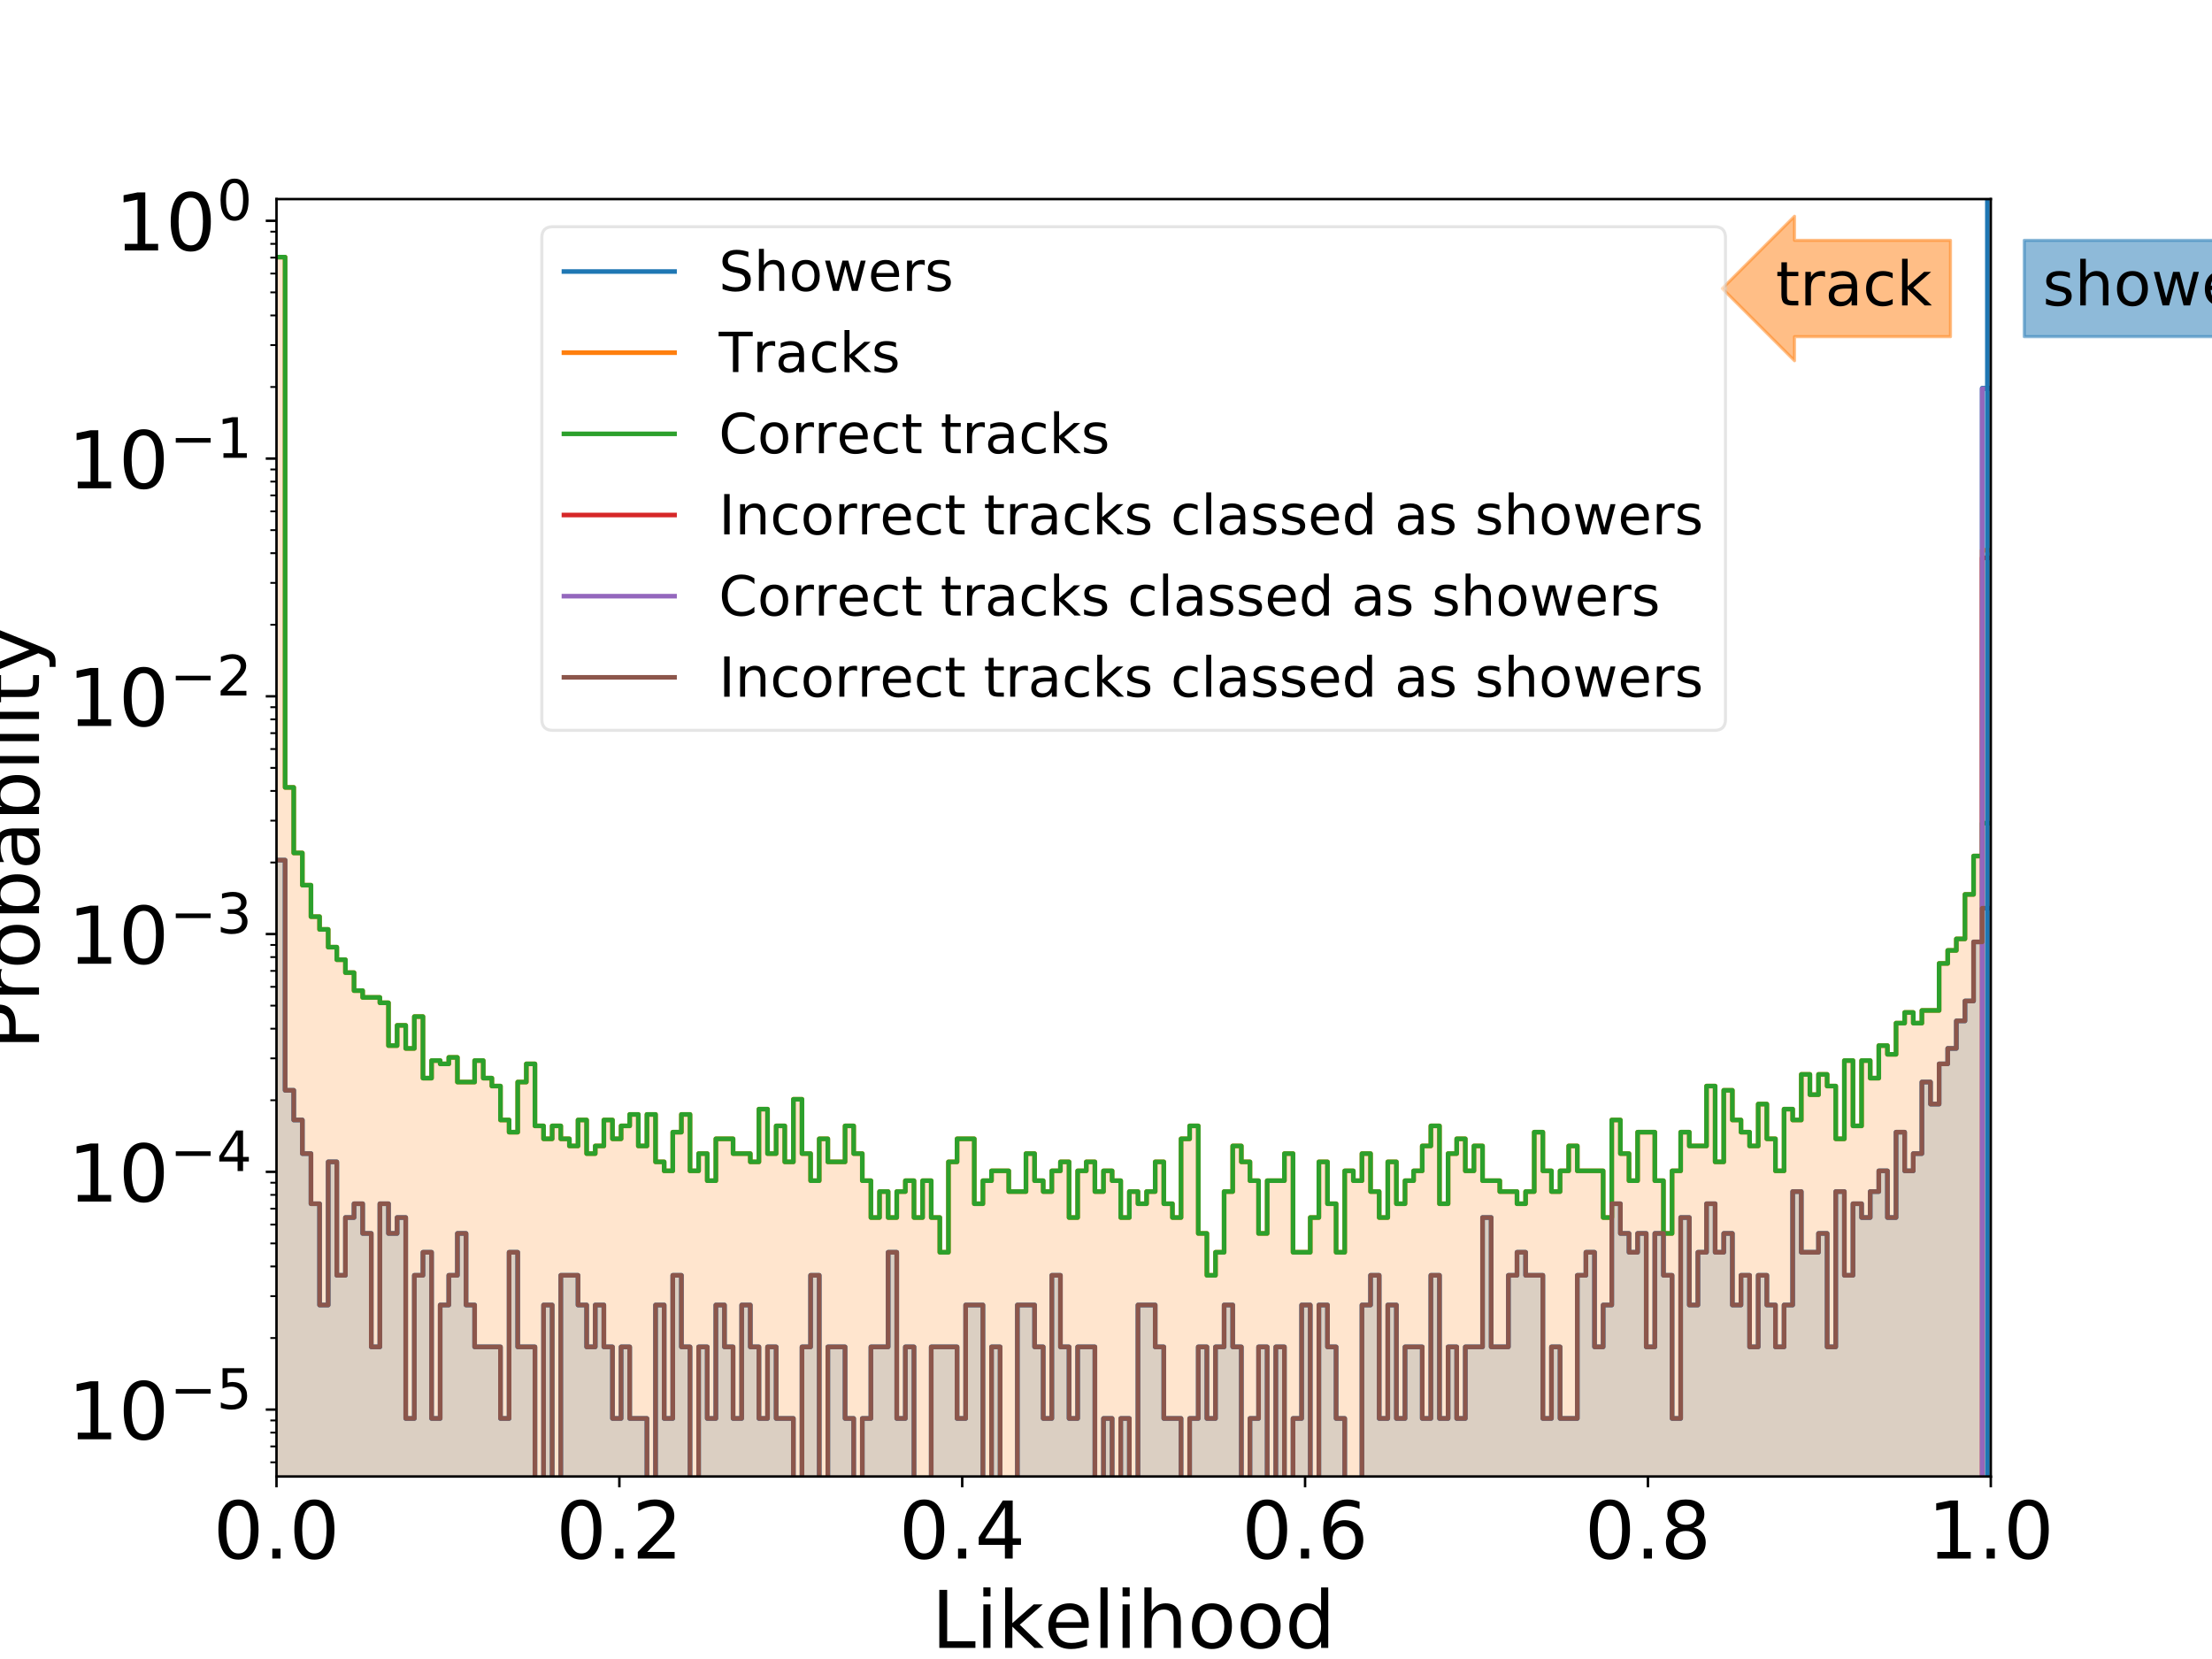 <?xml version="1.0" encoding="utf-8" standalone="no"?>
<!DOCTYPE svg PUBLIC "-//W3C//DTD SVG 1.1//EN"
  "http://www.w3.org/Graphics/SVG/1.1/DTD/svg11.dtd">
<!-- Created with matplotlib (https://matplotlib.org/) -->
<svg height="540pt" version="1.1" viewBox="0 0 720 540" width="720pt" xmlns="http://www.w3.org/2000/svg" xmlns:xlink="http://www.w3.org/1999/xlink">
 <defs>
  <style type="text/css">
*{stroke-linecap:butt;stroke-linejoin:round;}
  </style>
 </defs>
 <g id="figure_1">
  <g id="patch_1">
   <path d="M 0 540 
L 720 540 
L 720 0 
L 0 0 
z
" style="fill:#ffffff;"/>
  </g>
  <g id="axes_1">
   <g id="patch_2">
    <path d="M 90 480.6 
L 648 480.6 
L 648 64.8 
L 90 64.8 
z
" style="fill:#ffffff;"/>
   </g>
   <g id="patch_3">
    <path clip-path="url(#p27ea5b34cf)" d="M 90 77460.232 
L 90 279.969 
L 92.804 279.969 
L 92.804 354.888 
L 95.608 354.888 
L 95.608 364.557 
L 98.412 364.557 
L 98.412 375.494 
L 101.216 375.494 
L 101.216 391.811 
L 104.02 391.811 
L 104.02 424.776 
L 106.824 424.776 
L 106.824 378.184 
L 109.628 378.184 
L 109.628 415.108 
L 112.432 415.108 
L 112.432 396.299 
L 115.236 396.299 
L 115.236 391.811 
L 118.04 391.811 
L 118.04 401.48 
L 120.844 401.48 
L 120.844 438.404 
L 123.648 438.404 
L 123.648 391.811 
L 126.452 391.811 
L 126.452 401.48 
L 129.256 401.48 
L 129.256 396.299 
L 132.06 396.299 
L 132.06 461.7 
L 134.864 461.7 
L 134.864 415.108 
L 137.668 415.108 
L 137.668 407.608 
L 140.472 407.608 
L 140.472 461.7 
L 143.276 461.7 
L 143.276 424.776 
L 146.08 424.776 
L 146.08 415.108 
L 148.884 415.108 
L 148.884 401.48 
L 151.688 401.48 
L 151.688 424.776 
L 154.492 424.776 
L 154.492 438.404 
L 157.296 438.404 
L 157.296 438.404 
L 160.101 438.404 
L 160.101 438.404 
L 162.905 438.404 
L 162.905 461.7 
L 165.709 461.7 
L 165.709 407.608 
L 168.513 407.608 
L 168.513 438.404 
L 171.317 438.404 
L 171.317 438.404 
L 174.121 438.404 
L 174.121 77460.232 
L 176.925 77460.232 
L 176.925 424.776 
L 179.729 424.776 
L 179.729 77460.232 
L 182.533 77460.232 
L 182.533 415.108 
L 185.337 415.108 
L 185.337 415.108 
L 188.141 415.108 
L 188.141 424.776 
L 190.945 424.776 
L 190.945 438.404 
L 193.749 438.404 
L 193.749 424.776 
L 196.553 424.776 
L 196.553 438.404 
L 199.357 438.404 
L 199.357 461.7 
L 202.161 461.7 
L 202.161 438.404 
L 204.965 438.404 
L 204.965 461.7 
L 207.769 461.7 
L 207.769 461.7 
L 210.573 461.7 
L 210.573 77460.232 
L 213.377 77460.232 
L 213.377 424.776 
L 216.181 424.776 
L 216.181 461.7 
L 218.985 461.7 
L 218.985 415.108 
L 221.789 415.108 
L 221.789 438.404 
L 224.593 438.404 
L 224.593 77460.232 
L 227.397 77460.232 
L 227.397 438.404 
L 230.201 438.404 
L 230.201 461.7 
L 233.005 461.7 
L 233.005 424.776 
L 235.809 424.776 
L 235.809 438.404 
L 238.613 438.404 
L 238.613 461.7 
L 241.417 461.7 
L 241.417 424.776 
L 244.221 424.776 
L 244.221 438.404 
L 247.025 438.404 
L 247.025 461.7 
L 249.829 461.7 
L 249.829 438.404 
L 252.633 438.404 
L 252.633 461.7 
L 255.437 461.7 
L 255.437 461.7 
L 258.241 461.7 
L 258.241 77460.232 
L 261.045 77460.232 
L 261.045 438.404 
L 263.849 438.404 
L 263.849 415.108 
L 266.653 415.108 
L 266.653 77460.232 
L 269.457 77460.232 
L 269.457 438.404 
L 272.261 438.404 
L 272.261 438.404 
L 275.065 438.404 
L 275.065 461.7 
L 277.869 461.7 
L 277.869 77460.232 
L 280.673 77460.232 
L 280.673 461.7 
L 283.477 461.7 
L 283.477 438.404 
L 286.281 438.404 
L 286.281 438.404 
L 289.085 438.404 
L 289.085 407.608 
L 291.889 407.608 
L 291.889 461.7 
L 294.693 461.7 
L 294.693 438.404 
L 297.497 438.404 
L 297.497 77460.232 
L 300.302 77460.232 
L 300.302 77460.232 
L 303.106 77460.232 
L 303.106 438.404 
L 305.91 438.404 
L 305.91 438.404 
L 308.714 438.404 
L 308.714 438.404 
L 311.518 438.404 
L 311.518 461.7 
L 314.322 461.7 
L 314.322 424.776 
L 317.126 424.776 
L 317.126 424.776 
L 319.93 424.776 
L 319.93 77460.232 
L 322.734 77460.232 
L 322.734 438.404 
L 325.538 438.404 
L 325.538 77460.232 
L 328.342 77460.232 
L 328.342 77460.232 
L 331.146 77460.232 
L 331.146 424.776 
L 333.95 424.776 
L 333.95 424.776 
L 336.754 424.776 
L 336.754 438.404 
L 339.558 438.404 
L 339.558 461.7 
L 342.362 461.7 
L 342.362 415.108 
L 345.166 415.108 
L 345.166 438.404 
L 347.97 438.404 
L 347.97 461.7 
L 350.774 461.7 
L 350.774 438.404 
L 353.578 438.404 
L 353.578 438.404 
L 356.382 438.404 
L 356.382 77460.232 
L 359.186 77460.232 
L 359.186 461.7 
L 361.99 461.7 
L 361.99 77460.232 
L 364.794 77460.232 
L 364.794 461.7 
L 367.598 461.7 
L 367.598 77460.232 
L 370.402 77460.232 
L 370.402 424.776 
L 373.206 424.776 
L 373.206 424.776 
L 376.01 424.776 
L 376.01 438.404 
L 378.814 438.404 
L 378.814 461.7 
L 381.618 461.7 
L 381.618 461.7 
L 384.422 461.7 
L 384.422 77460.232 
L 387.226 77460.232 
L 387.226 461.7 
L 390.03 461.7 
L 390.03 438.404 
L 392.834 438.404 
L 392.834 461.7 
L 395.638 461.7 
L 395.638 438.404 
L 398.442 438.404 
L 398.442 424.776 
L 401.246 424.776 
L 401.246 438.404 
L 404.05 438.404 
L 404.05 77460.232 
L 406.854 77460.232 
L 406.854 461.7 
L 409.658 461.7 
L 409.658 438.404 
L 412.462 438.404 
L 412.462 77460.232 
L 415.266 77460.232 
L 415.266 438.404 
L 418.07 438.404 
L 418.07 77460.232 
L 420.874 77460.232 
L 420.874 461.7 
L 423.678 461.7 
L 423.678 424.776 
L 426.482 424.776 
L 426.482 77460.232 
L 429.286 77460.232 
L 429.286 424.776 
L 432.09 424.776 
L 432.09 438.404 
L 434.894 438.404 
L 434.894 461.7 
L 437.698 461.7 
L 437.698 77460.232 
L 440.503 77460.232 
L 440.503 77460.232 
L 443.307 77460.232 
L 443.307 424.776 
L 446.111 424.776 
L 446.111 415.108 
L 448.915 415.108 
L 448.915 461.7 
L 451.719 461.7 
L 451.719 424.776 
L 454.523 424.776 
L 454.523 461.7 
L 457.327 461.7 
L 457.327 438.404 
L 460.131 438.404 
L 460.131 438.404 
L 462.935 438.404 
L 462.935 461.7 
L 465.739 461.7 
L 465.739 415.108 
L 468.543 415.108 
L 468.543 461.7 
L 471.347 461.7 
L 471.347 438.404 
L 474.151 438.404 
L 474.151 461.7 
L 476.955 461.7 
L 476.955 438.404 
L 479.759 438.404 
L 479.759 438.404 
L 482.563 438.404 
L 482.563 396.299 
L 485.367 396.299 
L 485.367 438.404 
L 488.171 438.404 
L 488.171 438.404 
L 490.975 438.404 
L 490.975 415.108 
L 493.779 415.108 
L 493.779 407.608 
L 496.583 407.608 
L 496.583 415.108 
L 499.387 415.108 
L 499.387 415.108 
L 502.191 415.108 
L 502.191 461.7 
L 504.995 461.7 
L 504.995 438.404 
L 507.799 438.404 
L 507.799 461.7 
L 510.603 461.7 
L 510.603 461.7 
L 513.407 461.7 
L 513.407 415.108 
L 516.211 415.108 
L 516.211 407.608 
L 519.015 407.608 
L 519.015 438.404 
L 521.819 438.404 
L 521.819 424.776 
L 524.623 424.776 
L 524.623 391.811 
L 527.427 391.811 
L 527.427 401.48 
L 530.231 401.48 
L 530.231 407.608 
L 533.035 407.608 
L 533.035 401.48 
L 535.839 401.48 
L 535.839 438.404 
L 538.643 438.404 
L 538.643 401.48 
L 541.447 401.48 
L 541.447 415.108 
L 544.251 415.108 
L 544.251 461.7 
L 547.055 461.7 
L 547.055 396.299 
L 549.859 396.299 
L 549.859 424.776 
L 552.663 424.776 
L 552.663 407.608 
L 555.467 407.608 
L 555.467 391.811 
L 558.271 391.811 
L 558.271 407.608 
L 561.075 407.608 
L 561.075 401.48 
L 563.879 401.48 
L 563.879 424.776 
L 566.683 424.776 
L 566.683 415.108 
L 569.487 415.108 
L 569.487 438.404 
L 572.291 438.404 
L 572.291 415.108 
L 575.095 415.108 
L 575.095 424.776 
L 577.899 424.776 
L 577.899 438.404 
L 580.704 438.404 
L 580.704 424.776 
L 583.508 424.776 
L 583.508 387.853 
L 586.312 387.853 
L 586.312 407.608 
L 589.116 407.608 
L 589.116 407.608 
L 591.92 407.608 
L 591.92 401.48 
L 594.724 401.48 
L 594.724 438.404 
L 597.528 438.404 
L 597.528 387.853 
L 600.332 387.853 
L 600.332 415.108 
L 603.136 415.108 
L 603.136 391.811 
L 605.94 391.811 
L 605.94 396.299 
L 608.744 396.299 
L 608.744 387.853 
L 611.548 387.853 
L 611.548 381.108 
L 614.352 381.108 
L 614.352 396.299 
L 617.156 396.299 
L 617.156 368.515 
L 619.96 368.515 
L 619.96 381.108 
L 622.764 381.108 
L 622.764 375.494 
L 625.568 375.494 
L 625.568 352.198 
L 628.372 352.198 
L 628.372 359.376 
L 631.176 359.376 
L 631.176 346.286 
L 633.98 346.286 
L 633.98 341.26 
L 636.784 341.26 
L 636.784 332.299 
L 639.588 332.299 
L 639.588 325.816 
L 642.392 325.816 
L 642.392 306.589 
L 645.196 306.589 
L 645.196 126.335 
L 648 126.335 
L 648 77460.232 
z
" style="fill:#1f77b4;opacity:0.2;"/>
   </g>
   <g id="patch_4">
    <path clip-path="url(#p27ea5b34cf)" d="M 90 77460.232 
L 90 83.7 
L 92.804 83.7 
L 92.804 256.298 
L 95.608 256.298 
L 95.608 277.64 
L 98.412 277.64 
L 98.412 288.115 
L 101.216 288.115 
L 101.216 298.365 
L 104.02 298.365 
L 104.02 302.52 
L 106.824 302.52 
L 106.824 308.295 
L 109.628 308.295 
L 109.628 312.385 
L 112.432 312.385 
L 112.432 316.592 
L 115.236 316.592 
L 115.236 322.452 
L 118.04 322.452 
L 118.04 324.657 
L 120.844 324.657 
L 120.844 324.657 
L 123.648 324.657 
L 123.648 326.411 
L 126.452 326.411 
L 126.452 340.339 
L 129.256 340.339 
L 129.256 333.761 
L 132.06 333.761 
L 132.06 341.26 
L 134.864 341.26 
L 134.864 330.898 
L 137.668 330.898 
L 137.668 350.929 
L 140.472 350.929 
L 140.472 345.219 
L 143.276 345.219 
L 143.276 346.286 
L 146.08 346.286 
L 146.08 344.185 
L 148.884 344.185 
L 148.884 352.198 
L 151.688 352.198 
L 151.688 352.198 
L 154.492 352.198 
L 154.492 345.219 
L 157.296 345.219 
L 157.296 350.929 
L 160.101 350.929 
L 160.101 353.516 
L 162.905 353.516 
L 162.905 364.557 
L 165.709 364.557 
L 165.709 368.515 
L 168.513 368.515 
L 168.513 352.198 
L 171.317 352.198 
L 171.317 346.286 
L 174.121 346.286 
L 174.121 366.478 
L 176.925 366.478 
L 176.925 370.684 
L 179.729 370.684 
L 179.729 366.478 
L 182.533 366.478 
L 182.533 370.684 
L 185.337 370.684 
L 185.337 373.003 
L 188.141 373.003 
L 188.141 364.557 
L 190.945 364.557 
L 190.945 375.494 
L 193.749 375.494 
L 193.749 373.003 
L 196.553 373.003 
L 196.553 364.557 
L 199.357 364.557 
L 199.357 370.684 
L 202.161 370.684 
L 202.161 366.478 
L 204.965 366.478 
L 204.965 362.739 
L 207.769 362.739 
L 207.769 373.003 
L 210.573 373.003 
L 210.573 362.739 
L 213.377 362.739 
L 213.377 378.184 
L 216.181 378.184 
L 216.181 381.108 
L 218.985 381.108 
L 218.985 368.515 
L 221.789 368.515 
L 221.789 362.739 
L 224.593 362.739 
L 224.593 381.108 
L 227.397 381.108 
L 227.397 375.494 
L 230.201 375.494 
L 230.201 384.312 
L 233.005 384.312 
L 233.005 370.684 
L 235.809 370.684 
L 235.809 370.684 
L 238.613 370.684 
L 238.613 375.494 
L 241.417 375.494 
L 241.417 375.494 
L 244.221 375.494 
L 244.221 378.184 
L 247.025 378.184 
L 247.025 361.015 
L 249.829 361.015 
L 249.829 375.494 
L 252.633 375.494 
L 252.633 366.478 
L 255.437 366.478 
L 255.437 378.184 
L 258.241 378.184 
L 258.241 357.812 
L 261.045 357.812 
L 261.045 375.494 
L 263.849 375.494 
L 263.849 384.312 
L 266.653 384.312 
L 266.653 370.684 
L 269.457 370.684 
L 269.457 378.184 
L 272.261 378.184 
L 272.261 378.184 
L 275.065 378.184 
L 275.065 366.478 
L 277.869 366.478 
L 277.869 375.494 
L 280.673 375.494 
L 280.673 384.312 
L 283.477 384.312 
L 283.477 396.299 
L 286.281 396.299 
L 286.281 387.853 
L 289.085 387.853 
L 289.085 396.299 
L 291.889 396.299 
L 291.889 387.853 
L 294.693 387.853 
L 294.693 384.312 
L 297.497 384.312 
L 297.497 396.299 
L 300.302 396.299 
L 300.302 384.312 
L 303.106 384.312 
L 303.106 396.299 
L 305.91 396.299 
L 305.91 407.608 
L 308.714 407.608 
L 308.714 378.184 
L 311.518 378.184 
L 311.518 370.684 
L 314.322 370.684 
L 314.322 370.684 
L 317.126 370.684 
L 317.126 391.811 
L 319.93 391.811 
L 319.93 384.312 
L 322.734 384.312 
L 322.734 381.108 
L 325.538 381.108 
L 325.538 381.108 
L 328.342 381.108 
L 328.342 387.853 
L 331.146 387.853 
L 331.146 387.853 
L 333.95 387.853 
L 333.95 375.494 
L 336.754 375.494 
L 336.754 384.312 
L 339.558 384.312 
L 339.558 387.853 
L 342.362 387.853 
L 342.362 381.108 
L 345.166 381.108 
L 345.166 378.184 
L 347.97 378.184 
L 347.97 396.299 
L 350.774 396.299 
L 350.774 381.108 
L 353.578 381.108 
L 353.578 378.184 
L 356.382 378.184 
L 356.382 387.853 
L 359.186 387.853 
L 359.186 381.108 
L 361.99 381.108 
L 361.99 384.312 
L 364.794 384.312 
L 364.794 396.299 
L 367.598 396.299 
L 367.598 387.853 
L 370.402 387.853 
L 370.402 391.811 
L 373.206 391.811 
L 373.206 387.853 
L 376.01 387.853 
L 376.01 378.184 
L 378.814 378.184 
L 378.814 391.811 
L 381.618 391.811 
L 381.618 396.299 
L 384.422 396.299 
L 384.422 370.684 
L 387.226 370.684 
L 387.226 366.478 
L 390.03 366.478 
L 390.03 401.48 
L 392.834 401.48 
L 392.834 415.108 
L 395.638 415.108 
L 395.638 407.608 
L 398.442 407.608 
L 398.442 387.853 
L 401.246 387.853 
L 401.246 373.003 
L 404.05 373.003 
L 404.05 378.184 
L 406.854 378.184 
L 406.854 384.312 
L 409.658 384.312 
L 409.658 401.48 
L 412.462 401.48 
L 412.462 384.312 
L 415.266 384.312 
L 415.266 384.312 
L 418.07 384.312 
L 418.07 375.494 
L 420.874 375.494 
L 420.874 407.608 
L 423.678 407.608 
L 423.678 407.608 
L 426.482 407.608 
L 426.482 396.299 
L 429.286 396.299 
L 429.286 378.184 
L 432.09 378.184 
L 432.09 391.811 
L 434.894 391.811 
L 434.894 407.608 
L 437.698 407.608 
L 437.698 381.108 
L 440.503 381.108 
L 440.503 384.312 
L 443.307 384.312 
L 443.307 375.494 
L 446.111 375.494 
L 446.111 387.853 
L 448.915 387.853 
L 448.915 396.299 
L 451.719 396.299 
L 451.719 378.184 
L 454.523 378.184 
L 454.523 391.811 
L 457.327 391.811 
L 457.327 384.312 
L 460.131 384.312 
L 460.131 381.108 
L 462.935 381.108 
L 462.935 373.003 
L 465.739 373.003 
L 465.739 366.478 
L 468.543 366.478 
L 468.543 391.811 
L 471.347 391.811 
L 471.347 375.494 
L 474.151 375.494 
L 474.151 370.684 
L 476.955 370.684 
L 476.955 381.108 
L 479.759 381.108 
L 479.759 373.003 
L 482.563 373.003 
L 482.563 384.312 
L 485.367 384.312 
L 485.367 384.312 
L 488.171 384.312 
L 488.171 387.853 
L 490.975 387.853 
L 490.975 387.853 
L 493.779 387.853 
L 493.779 391.811 
L 496.583 391.811 
L 496.583 387.853 
L 499.387 387.853 
L 499.387 368.515 
L 502.191 368.515 
L 502.191 381.108 
L 504.995 381.108 
L 504.995 387.853 
L 507.799 387.853 
L 507.799 381.108 
L 510.603 381.108 
L 510.603 373.003 
L 513.407 373.003 
L 513.407 381.108 
L 516.211 381.108 
L 516.211 381.108 
L 519.015 381.108 
L 519.015 381.108 
L 521.819 381.108 
L 521.819 396.299 
L 524.623 396.299 
L 524.623 364.557 
L 527.427 364.557 
L 527.427 375.494 
L 530.231 375.494 
L 530.231 384.312 
L 533.035 384.312 
L 533.035 368.515 
L 535.839 368.515 
L 535.839 368.515 
L 538.643 368.515 
L 538.643 384.312 
L 541.447 384.312 
L 541.447 401.48 
L 544.251 401.48 
L 544.251 381.108 
L 547.055 381.108 
L 547.055 368.515 
L 549.859 368.515 
L 549.859 373.003 
L 552.663 373.003 
L 552.663 373.003 
L 555.467 373.003 
L 555.467 353.516 
L 558.271 353.516 
L 558.271 378.184 
L 561.075 378.184 
L 561.075 354.888 
L 563.879 354.888 
L 563.879 364.557 
L 566.683 364.557 
L 566.683 368.515 
L 569.487 368.515 
L 569.487 373.003 
L 572.291 373.003 
L 572.291 359.376 
L 575.095 359.376 
L 575.095 370.684 
L 577.899 370.684 
L 577.899 381.108 
L 580.704 381.108 
L 580.704 361.015 
L 583.508 361.015 
L 583.508 364.557 
L 586.312 364.557 
L 586.312 349.707 
L 589.116 349.707 
L 589.116 356.318 
L 591.92 356.318 
L 591.92 349.707 
L 594.724 349.707 
L 594.724 353.516 
L 597.528 353.516 
L 597.528 370.684 
L 600.332 370.684 
L 600.332 345.219 
L 603.136 345.219 
L 603.136 366.478 
L 605.94 366.478 
L 605.94 345.219 
L 608.744 345.219 
L 608.744 350.929 
L 611.548 350.929 
L 611.548 340.339 
L 614.352 340.339 
L 614.352 343.181 
L 617.156 343.181 
L 617.156 333.022 
L 619.96 333.022 
L 619.96 329.554 
L 622.764 329.554 
L 622.764 333.022 
L 625.568 333.022 
L 625.568 328.901 
L 628.372 328.901 
L 628.372 328.901 
L 631.176 328.901 
L 631.176 313.593 
L 633.98 313.593 
L 633.98 309.362 
L 636.784 309.362 
L 636.784 305.605 
L 639.588 305.605 
L 639.588 291.127 
L 642.392 291.127 
L 642.392 278.639 
L 645.196 278.639 
L 645.196 179.104 
L 648 179.104 
L 648 77460.232 
z
" style="fill:#ff7f0e;opacity:0.2;"/>
   </g>
   <g id="matplotlib.axis_1">
    <g id="xtick_1">
     <g id="line2d_1">
      <defs>
       <path d="M 0 0 
L 0 3.5 
" id="m35ef51e48b" style="stroke:#000000;stroke-width:0.8;"/>
      </defs>
      <g>
       <use style="stroke:#000000;stroke-width:0.8;" x="90" xlink:href="#m35ef51e48b" y="480.6"/>
      </g>
     </g>
     <g id="text_1">
      <!-- 0.0 -->
      <defs>
       <path d="M 31.781 66.406 
Q 24.172 66.406 20.328 58.906 
Q 16.5 51.422 16.5 36.375 
Q 16.5 21.391 20.328 13.891 
Q 24.172 6.391 31.781 6.391 
Q 39.453 6.391 43.281 13.891 
Q 47.125 21.391 47.125 36.375 
Q 47.125 51.422 43.281 58.906 
Q 39.453 66.406 31.781 66.406 
z
M 31.781 74.219 
Q 44.047 74.219 50.516 64.516 
Q 56.984 54.828 56.984 36.375 
Q 56.984 17.969 50.516 8.266 
Q 44.047 -1.422 31.781 -1.422 
Q 19.531 -1.422 13.062 8.266 
Q 6.594 17.969 6.594 36.375 
Q 6.594 54.828 13.062 64.516 
Q 19.531 74.219 31.781 74.219 
z
" id="DejaVuSans-48"/>
       <path d="M 10.688 12.406 
L 21 12.406 
L 21 0 
L 10.688 0 
z
" id="DejaVuSans-46"/>
      </defs>
      <g transform="translate(69.39 507.295)scale(0.259 -0.259)">
       <use xlink:href="#DejaVuSans-48"/>
       <use x="63.623" xlink:href="#DejaVuSans-46"/>
       <use x="95.41" xlink:href="#DejaVuSans-48"/>
      </g>
     </g>
    </g>
    <g id="xtick_2">
     <g id="line2d_2">
      <g>
       <use style="stroke:#000000;stroke-width:0.8;" x="201.6" xlink:href="#m35ef51e48b" y="480.6"/>
      </g>
     </g>
     <g id="text_2">
      <!-- 0.2 -->
      <defs>
       <path d="M 19.188 8.297 
L 53.609 8.297 
L 53.609 0 
L 7.328 0 
L 7.328 8.297 
Q 12.938 14.109 22.625 23.891 
Q 32.328 33.688 34.812 36.531 
Q 39.547 41.844 41.422 45.531 
Q 43.312 49.219 43.312 52.781 
Q 43.312 58.594 39.234 62.25 
Q 35.156 65.922 28.609 65.922 
Q 23.969 65.922 18.812 64.312 
Q 13.672 62.703 7.812 59.422 
L 7.812 69.391 
Q 13.766 71.781 18.938 73 
Q 24.125 74.219 28.422 74.219 
Q 39.75 74.219 46.484 68.547 
Q 53.219 62.891 53.219 53.422 
Q 53.219 48.922 51.531 44.891 
Q 49.859 40.875 45.406 35.406 
Q 44.188 33.984 37.641 27.219 
Q 31.109 20.453 19.188 8.297 
z
" id="DejaVuSans-50"/>
      </defs>
      <g transform="translate(180.99 507.295)scale(0.259 -0.259)">
       <use xlink:href="#DejaVuSans-48"/>
       <use x="63.623" xlink:href="#DejaVuSans-46"/>
       <use x="95.41" xlink:href="#DejaVuSans-50"/>
      </g>
     </g>
    </g>
    <g id="xtick_3">
     <g id="line2d_3">
      <g>
       <use style="stroke:#000000;stroke-width:0.8;" x="313.2" xlink:href="#m35ef51e48b" y="480.6"/>
      </g>
     </g>
     <g id="text_3">
      <!-- 0.4 -->
      <defs>
       <path d="M 37.797 64.312 
L 12.891 25.391 
L 37.797 25.391 
z
M 35.203 72.906 
L 47.609 72.906 
L 47.609 25.391 
L 58.016 25.391 
L 58.016 17.188 
L 47.609 17.188 
L 47.609 0 
L 37.797 0 
L 37.797 17.188 
L 4.891 17.188 
L 4.891 26.703 
z
" id="DejaVuSans-52"/>
      </defs>
      <g transform="translate(292.59 507.295)scale(0.259 -0.259)">
       <use xlink:href="#DejaVuSans-48"/>
       <use x="63.623" xlink:href="#DejaVuSans-46"/>
       <use x="95.41" xlink:href="#DejaVuSans-52"/>
      </g>
     </g>
    </g>
    <g id="xtick_4">
     <g id="line2d_4">
      <g>
       <use style="stroke:#000000;stroke-width:0.8;" x="424.8" xlink:href="#m35ef51e48b" y="480.6"/>
      </g>
     </g>
     <g id="text_4">
      <!-- 0.6 -->
      <defs>
       <path d="M 33.016 40.375 
Q 26.375 40.375 22.484 35.828 
Q 18.609 31.297 18.609 23.391 
Q 18.609 15.531 22.484 10.953 
Q 26.375 6.391 33.016 6.391 
Q 39.656 6.391 43.531 10.953 
Q 47.406 15.531 47.406 23.391 
Q 47.406 31.297 43.531 35.828 
Q 39.656 40.375 33.016 40.375 
z
M 52.594 71.297 
L 52.594 62.312 
Q 48.875 64.062 45.094 64.984 
Q 41.312 65.922 37.594 65.922 
Q 27.828 65.922 22.672 59.328 
Q 17.531 52.734 16.797 39.406 
Q 19.672 43.656 24.016 45.922 
Q 28.375 48.188 33.594 48.188 
Q 44.578 48.188 50.953 41.516 
Q 57.328 34.859 57.328 23.391 
Q 57.328 12.156 50.688 5.359 
Q 44.047 -1.422 33.016 -1.422 
Q 20.359 -1.422 13.672 8.266 
Q 6.984 17.969 6.984 36.375 
Q 6.984 53.656 15.188 63.938 
Q 23.391 74.219 37.203 74.219 
Q 40.922 74.219 44.703 73.484 
Q 48.484 72.75 52.594 71.297 
z
" id="DejaVuSans-54"/>
      </defs>
      <g transform="translate(404.19 507.295)scale(0.259 -0.259)">
       <use xlink:href="#DejaVuSans-48"/>
       <use x="63.623" xlink:href="#DejaVuSans-46"/>
       <use x="95.41" xlink:href="#DejaVuSans-54"/>
      </g>
     </g>
    </g>
    <g id="xtick_5">
     <g id="line2d_5">
      <g>
       <use style="stroke:#000000;stroke-width:0.8;" x="536.4" xlink:href="#m35ef51e48b" y="480.6"/>
      </g>
     </g>
     <g id="text_5">
      <!-- 0.8 -->
      <defs>
       <path d="M 31.781 34.625 
Q 24.75 34.625 20.719 30.859 
Q 16.703 27.094 16.703 20.516 
Q 16.703 13.922 20.719 10.156 
Q 24.75 6.391 31.781 6.391 
Q 38.812 6.391 42.859 10.172 
Q 46.922 13.969 46.922 20.516 
Q 46.922 27.094 42.891 30.859 
Q 38.875 34.625 31.781 34.625 
z
M 21.922 38.812 
Q 15.578 40.375 12.031 44.719 
Q 8.5 49.078 8.5 55.328 
Q 8.5 64.062 14.719 69.141 
Q 20.953 74.219 31.781 74.219 
Q 42.672 74.219 48.875 69.141 
Q 55.078 64.062 55.078 55.328 
Q 55.078 49.078 51.531 44.719 
Q 48 40.375 41.703 38.812 
Q 48.828 37.156 52.797 32.312 
Q 56.781 27.484 56.781 20.516 
Q 56.781 9.906 50.312 4.234 
Q 43.844 -1.422 31.781 -1.422 
Q 19.734 -1.422 13.25 4.234 
Q 6.781 9.906 6.781 20.516 
Q 6.781 27.484 10.781 32.312 
Q 14.797 37.156 21.922 38.812 
z
M 18.312 54.391 
Q 18.312 48.734 21.844 45.562 
Q 25.391 42.391 31.781 42.391 
Q 38.141 42.391 41.719 45.562 
Q 45.312 48.734 45.312 54.391 
Q 45.312 60.062 41.719 63.234 
Q 38.141 66.406 31.781 66.406 
Q 25.391 66.406 21.844 63.234 
Q 18.312 60.062 18.312 54.391 
z
" id="DejaVuSans-56"/>
      </defs>
      <g transform="translate(515.79 507.295)scale(0.259 -0.259)">
       <use xlink:href="#DejaVuSans-48"/>
       <use x="63.623" xlink:href="#DejaVuSans-46"/>
       <use x="95.41" xlink:href="#DejaVuSans-56"/>
      </g>
     </g>
    </g>
    <g id="xtick_6">
     <g id="line2d_6">
      <g>
       <use style="stroke:#000000;stroke-width:0.8;" x="648" xlink:href="#m35ef51e48b" y="480.6"/>
      </g>
     </g>
     <g id="text_6">
      <!-- 1.0 -->
      <defs>
       <path d="M 12.406 8.297 
L 28.516 8.297 
L 28.516 63.922 
L 10.984 60.406 
L 10.984 69.391 
L 28.422 72.906 
L 38.281 72.906 
L 38.281 8.297 
L 54.391 8.297 
L 54.391 0 
L 12.406 0 
z
" id="DejaVuSans-49"/>
      </defs>
      <g transform="translate(627.39 507.295)scale(0.259 -0.259)">
       <use xlink:href="#DejaVuSans-49"/>
       <use x="63.623" xlink:href="#DejaVuSans-46"/>
       <use x="95.41" xlink:href="#DejaVuSans-48"/>
      </g>
     </g>
    </g>
    <g id="text_7">
     <!-- Likelihood -->
     <defs>
      <path d="M 9.812 72.906 
L 19.672 72.906 
L 19.672 8.297 
L 55.172 8.297 
L 55.172 0 
L 9.812 0 
z
" id="DejaVuSans-76"/>
      <path d="M 9.422 54.688 
L 18.406 54.688 
L 18.406 0 
L 9.422 0 
z
M 9.422 75.984 
L 18.406 75.984 
L 18.406 64.594 
L 9.422 64.594 
z
" id="DejaVuSans-105"/>
      <path d="M 9.078 75.984 
L 18.109 75.984 
L 18.109 31.109 
L 44.922 54.688 
L 56.391 54.688 
L 27.391 29.109 
L 57.625 0 
L 45.906 0 
L 18.109 26.703 
L 18.109 0 
L 9.078 0 
z
" id="DejaVuSans-107"/>
      <path d="M 56.203 29.594 
L 56.203 25.203 
L 14.891 25.203 
Q 15.484 15.922 20.484 11.062 
Q 25.484 6.203 34.422 6.203 
Q 39.594 6.203 44.453 7.469 
Q 49.312 8.734 54.109 11.281 
L 54.109 2.781 
Q 49.266 0.734 44.188 -0.344 
Q 39.109 -1.422 33.891 -1.422 
Q 20.797 -1.422 13.156 6.188 
Q 5.516 13.812 5.516 26.812 
Q 5.516 40.234 12.766 48.109 
Q 20.016 56 32.328 56 
Q 43.359 56 49.781 48.891 
Q 56.203 41.797 56.203 29.594 
z
M 47.219 32.234 
Q 47.125 39.594 43.094 43.984 
Q 39.062 48.391 32.422 48.391 
Q 24.906 48.391 20.391 44.141 
Q 15.875 39.891 15.188 32.172 
z
" id="DejaVuSans-101"/>
      <path d="M 9.422 75.984 
L 18.406 75.984 
L 18.406 0 
L 9.422 0 
z
" id="DejaVuSans-108"/>
      <path d="M 54.891 33.016 
L 54.891 0 
L 45.906 0 
L 45.906 32.719 
Q 45.906 40.484 42.875 44.328 
Q 39.844 48.188 33.797 48.188 
Q 26.516 48.188 22.312 43.547 
Q 18.109 38.922 18.109 30.906 
L 18.109 0 
L 9.078 0 
L 9.078 75.984 
L 18.109 75.984 
L 18.109 46.188 
Q 21.344 51.125 25.703 53.562 
Q 30.078 56 35.797 56 
Q 45.219 56 50.047 50.172 
Q 54.891 44.344 54.891 33.016 
z
" id="DejaVuSans-104"/>
      <path d="M 30.609 48.391 
Q 23.391 48.391 19.188 42.75 
Q 14.984 37.109 14.984 27.297 
Q 14.984 17.484 19.156 11.844 
Q 23.344 6.203 30.609 6.203 
Q 37.797 6.203 41.984 11.859 
Q 46.188 17.531 46.188 27.297 
Q 46.188 37.016 41.984 42.703 
Q 37.797 48.391 30.609 48.391 
z
M 30.609 56 
Q 42.328 56 49.016 48.375 
Q 55.719 40.766 55.719 27.297 
Q 55.719 13.875 49.016 6.219 
Q 42.328 -1.422 30.609 -1.422 
Q 18.844 -1.422 12.172 6.219 
Q 5.516 13.875 5.516 27.297 
Q 5.516 40.766 12.172 48.375 
Q 18.844 56 30.609 56 
z
" id="DejaVuSans-111"/>
      <path d="M 45.406 46.391 
L 45.406 75.984 
L 54.391 75.984 
L 54.391 0 
L 45.406 0 
L 45.406 8.203 
Q 42.578 3.328 38.25 0.953 
Q 33.938 -1.422 27.875 -1.422 
Q 17.969 -1.422 11.734 6.484 
Q 5.516 14.406 5.516 27.297 
Q 5.516 40.188 11.734 48.094 
Q 17.969 56 27.875 56 
Q 33.938 56 38.25 53.625 
Q 42.578 51.266 45.406 46.391 
z
M 14.797 27.297 
Q 14.797 17.391 18.875 11.75 
Q 22.953 6.109 30.078 6.109 
Q 37.203 6.109 41.297 11.75 
Q 45.406 17.391 45.406 27.297 
Q 45.406 37.203 41.297 42.844 
Q 37.203 48.484 30.078 48.484 
Q 22.953 48.484 18.875 42.844 
Q 14.797 37.203 14.797 27.297 
z
" id="DejaVuSans-100"/>
     </defs>
     <g transform="translate(303.204 536.381)scale(0.259 -0.259)">
      <use xlink:href="#DejaVuSans-76"/>
      <use x="55.713" xlink:href="#DejaVuSans-105"/>
      <use x="83.496" xlink:href="#DejaVuSans-107"/>
      <use x="141.359" xlink:href="#DejaVuSans-101"/>
      <use x="202.883" xlink:href="#DejaVuSans-108"/>
      <use x="230.666" xlink:href="#DejaVuSans-105"/>
      <use x="258.449" xlink:href="#DejaVuSans-104"/>
      <use x="321.828" xlink:href="#DejaVuSans-111"/>
      <use x="383.01" xlink:href="#DejaVuSans-111"/>
      <use x="444.191" xlink:href="#DejaVuSans-100"/>
     </g>
    </g>
   </g>
   <g id="matplotlib.axis_2">
    <g id="ytick_1">
     <g id="line2d_7">
      <defs>
       <path d="M 0 0 
L -3.5 0 
" id="md9cdd0217a" style="stroke:#000000;stroke-width:0.8;"/>
      </defs>
      <g>
       <use style="stroke:#000000;stroke-width:0.8;" x="90" xlink:href="#md9cdd0217a" y="458.813"/>
      </g>
     </g>
     <g id="text_8">
      <!-- $\mathdefault{10^{-5}}$ -->
      <defs>
       <path d="M 10.594 35.5 
L 73.188 35.5 
L 73.188 27.203 
L 10.594 27.203 
z
" id="DejaVuSans-8722"/>
       <path d="M 10.797 72.906 
L 49.516 72.906 
L 49.516 64.594 
L 19.828 64.594 
L 19.828 46.734 
Q 21.969 47.469 24.109 47.828 
Q 26.266 48.188 28.422 48.188 
Q 40.625 48.188 47.75 41.5 
Q 54.891 34.812 54.891 23.391 
Q 54.891 11.625 47.562 5.094 
Q 40.234 -1.422 26.906 -1.422 
Q 22.312 -1.422 17.547 -0.641 
Q 12.797 0.141 7.719 1.703 
L 7.719 11.625 
Q 12.109 9.234 16.797 8.062 
Q 21.484 6.891 26.703 6.891 
Q 35.156 6.891 40.078 11.328 
Q 45.016 15.766 45.016 23.391 
Q 45.016 31 40.078 35.438 
Q 35.156 39.891 26.703 39.891 
Q 22.75 39.891 18.812 39.016 
Q 14.891 38.141 10.797 36.281 
z
" id="DejaVuSans-53"/>
      </defs>
      <g transform="translate(22.088 468.661)scale(0.259 -0.259)">
       <use transform="translate(0 0.684)" xlink:href="#DejaVuSans-49"/>
       <use transform="translate(63.623 0.684)" xlink:href="#DejaVuSans-48"/>
       <use transform="translate(128.203 38.966)scale(0.7)" xlink:href="#DejaVuSans-8722"/>
       <use transform="translate(186.855 38.966)scale(0.7)" xlink:href="#DejaVuSans-53"/>
      </g>
     </g>
    </g>
    <g id="ytick_2">
     <g id="line2d_8">
      <g>
       <use style="stroke:#000000;stroke-width:0.8;" x="90" xlink:href="#md9cdd0217a" y="381.425"/>
      </g>
     </g>
     <g id="text_9">
      <!-- $\mathdefault{10^{-4}}$ -->
      <g transform="translate(22.088 391.273)scale(0.259 -0.259)">
       <use transform="translate(0 0.684)" xlink:href="#DejaVuSans-49"/>
       <use transform="translate(63.623 0.684)" xlink:href="#DejaVuSans-48"/>
       <use transform="translate(128.203 38.966)scale(0.7)" xlink:href="#DejaVuSans-8722"/>
       <use transform="translate(186.855 38.966)scale(0.7)" xlink:href="#DejaVuSans-52"/>
      </g>
     </g>
    </g>
    <g id="ytick_3">
     <g id="line2d_9">
      <g>
       <use style="stroke:#000000;stroke-width:0.8;" x="90" xlink:href="#md9cdd0217a" y="304.037"/>
      </g>
     </g>
     <g id="text_10">
      <!-- $\mathdefault{10^{-3}}$ -->
      <defs>
       <path d="M 40.578 39.312 
Q 47.656 37.797 51.625 33 
Q 55.609 28.219 55.609 21.188 
Q 55.609 10.406 48.188 4.484 
Q 40.766 -1.422 27.094 -1.422 
Q 22.516 -1.422 17.656 -0.516 
Q 12.797 0.391 7.625 2.203 
L 7.625 11.719 
Q 11.719 9.328 16.594 8.109 
Q 21.484 6.891 26.812 6.891 
Q 36.078 6.891 40.938 10.547 
Q 45.797 14.203 45.797 21.188 
Q 45.797 27.641 41.281 31.266 
Q 36.766 34.906 28.719 34.906 
L 20.219 34.906 
L 20.219 43.016 
L 29.109 43.016 
Q 36.375 43.016 40.234 45.922 
Q 44.094 48.828 44.094 54.297 
Q 44.094 59.906 40.109 62.906 
Q 36.141 65.922 28.719 65.922 
Q 24.656 65.922 20.016 65.031 
Q 15.375 64.156 9.812 62.312 
L 9.812 71.094 
Q 15.438 72.656 20.344 73.438 
Q 25.25 74.219 29.594 74.219 
Q 40.828 74.219 47.359 69.109 
Q 53.906 64.016 53.906 55.328 
Q 53.906 49.266 50.438 45.094 
Q 46.969 40.922 40.578 39.312 
z
" id="DejaVuSans-51"/>
      </defs>
      <g transform="translate(22.088 313.884)scale(0.259 -0.259)">
       <use transform="translate(0 0.766)" xlink:href="#DejaVuSans-49"/>
       <use transform="translate(63.623 0.766)" xlink:href="#DejaVuSans-48"/>
       <use transform="translate(128.203 39.047)scale(0.7)" xlink:href="#DejaVuSans-8722"/>
       <use transform="translate(186.855 39.047)scale(0.7)" xlink:href="#DejaVuSans-51"/>
      </g>
     </g>
    </g>
    <g id="ytick_4">
     <g id="line2d_10">
      <g>
       <use style="stroke:#000000;stroke-width:0.8;" x="90" xlink:href="#md9cdd0217a" y="226.648"/>
      </g>
     </g>
     <g id="text_11">
      <!-- $\mathdefault{10^{-2}}$ -->
      <g transform="translate(22.088 236.496)scale(0.259 -0.259)">
       <use transform="translate(0 0.766)" xlink:href="#DejaVuSans-49"/>
       <use transform="translate(63.623 0.766)" xlink:href="#DejaVuSans-48"/>
       <use transform="translate(128.203 39.047)scale(0.7)" xlink:href="#DejaVuSans-8722"/>
       <use transform="translate(186.855 39.047)scale(0.7)" xlink:href="#DejaVuSans-50"/>
      </g>
     </g>
    </g>
    <g id="ytick_5">
     <g id="line2d_11">
      <g>
       <use style="stroke:#000000;stroke-width:0.8;" x="90" xlink:href="#md9cdd0217a" y="149.26"/>
      </g>
     </g>
     <g id="text_12">
      <!-- $\mathdefault{10^{-1}}$ -->
      <g transform="translate(22.088 159.108)scale(0.259 -0.259)">
       <use transform="translate(0 0.684)" xlink:href="#DejaVuSans-49"/>
       <use transform="translate(63.623 0.684)" xlink:href="#DejaVuSans-48"/>
       <use transform="translate(128.203 38.966)scale(0.7)" xlink:href="#DejaVuSans-8722"/>
       <use transform="translate(186.855 38.966)scale(0.7)" xlink:href="#DejaVuSans-49"/>
      </g>
     </g>
    </g>
    <g id="ytick_6">
     <g id="line2d_12">
      <g>
       <use style="stroke:#000000;stroke-width:0.8;" x="90" xlink:href="#md9cdd0217a" y="71.872"/>
      </g>
     </g>
     <g id="text_13">
      <!-- $\mathdefault{10^{0}}$ -->
      <g transform="translate(37.381 81.719)scale(0.259 -0.259)">
       <use transform="translate(0 0.766)" xlink:href="#DejaVuSans-49"/>
       <use transform="translate(63.623 0.766)" xlink:href="#DejaVuSans-48"/>
       <use transform="translate(128.203 39.047)scale(0.7)" xlink:href="#DejaVuSans-48"/>
      </g>
     </g>
    </g>
    <g id="ytick_7">
     <g id="line2d_13">
      <defs>
       <path d="M 0 0 
L -2 0 
" id="m0de8b8a81a" style="stroke:#000000;stroke-width:0.6;"/>
      </defs>
      <g>
       <use style="stroke:#000000;stroke-width:0.6;" x="90" xlink:href="#m0de8b8a81a" y="475.982"/>
      </g>
     </g>
    </g>
    <g id="ytick_8">
     <g id="line2d_14">
      <g>
       <use style="stroke:#000000;stroke-width:0.6;" x="90" xlink:href="#m0de8b8a81a" y="470.801"/>
      </g>
     </g>
    </g>
    <g id="ytick_9">
     <g id="line2d_15">
      <g>
       <use style="stroke:#000000;stroke-width:0.6;" x="90" xlink:href="#m0de8b8a81a" y="466.313"/>
      </g>
     </g>
    </g>
    <g id="ytick_10">
     <g id="line2d_16">
      <g>
       <use style="stroke:#000000;stroke-width:0.6;" x="90" xlink:href="#m0de8b8a81a" y="462.355"/>
      </g>
     </g>
    </g>
    <g id="ytick_11">
     <g id="line2d_17">
      <g>
       <use style="stroke:#000000;stroke-width:0.6;" x="90" xlink:href="#m0de8b8a81a" y="435.517"/>
      </g>
     </g>
    </g>
    <g id="ytick_12">
     <g id="line2d_18">
      <g>
       <use style="stroke:#000000;stroke-width:0.6;" x="90" xlink:href="#m0de8b8a81a" y="421.89"/>
      </g>
     </g>
    </g>
    <g id="ytick_13">
     <g id="line2d_19">
      <g>
       <use style="stroke:#000000;stroke-width:0.6;" x="90" xlink:href="#m0de8b8a81a" y="412.221"/>
      </g>
     </g>
    </g>
    <g id="ytick_14">
     <g id="line2d_20">
      <g>
       <use style="stroke:#000000;stroke-width:0.6;" x="90" xlink:href="#m0de8b8a81a" y="404.721"/>
      </g>
     </g>
    </g>
    <g id="ytick_15">
     <g id="line2d_21">
      <g>
       <use style="stroke:#000000;stroke-width:0.6;" x="90" xlink:href="#m0de8b8a81a" y="398.594"/>
      </g>
     </g>
    </g>
    <g id="ytick_16">
     <g id="line2d_22">
      <g>
       <use style="stroke:#000000;stroke-width:0.6;" x="90" xlink:href="#m0de8b8a81a" y="393.413"/>
      </g>
     </g>
    </g>
    <g id="ytick_17">
     <g id="line2d_23">
      <g>
       <use style="stroke:#000000;stroke-width:0.6;" x="90" xlink:href="#m0de8b8a81a" y="388.925"/>
      </g>
     </g>
    </g>
    <g id="ytick_18">
     <g id="line2d_24">
      <g>
       <use style="stroke:#000000;stroke-width:0.6;" x="90" xlink:href="#m0de8b8a81a" y="384.966"/>
      </g>
     </g>
    </g>
    <g id="ytick_19">
     <g id="line2d_25">
      <g>
       <use style="stroke:#000000;stroke-width:0.6;" x="90" xlink:href="#m0de8b8a81a" y="358.129"/>
      </g>
     </g>
    </g>
    <g id="ytick_20">
     <g id="line2d_26">
      <g>
       <use style="stroke:#000000;stroke-width:0.6;" x="90" xlink:href="#m0de8b8a81a" y="344.502"/>
      </g>
     </g>
    </g>
    <g id="ytick_21">
     <g id="line2d_27">
      <g>
       <use style="stroke:#000000;stroke-width:0.6;" x="90" xlink:href="#m0de8b8a81a" y="334.833"/>
      </g>
     </g>
    </g>
    <g id="ytick_22">
     <g id="line2d_28">
      <g>
       <use style="stroke:#000000;stroke-width:0.6;" x="90" xlink:href="#m0de8b8a81a" y="327.333"/>
      </g>
     </g>
    </g>
    <g id="ytick_23">
     <g id="line2d_29">
      <g>
       <use style="stroke:#000000;stroke-width:0.6;" x="90" xlink:href="#m0de8b8a81a" y="321.205"/>
      </g>
     </g>
    </g>
    <g id="ytick_24">
     <g id="line2d_30">
      <g>
       <use style="stroke:#000000;stroke-width:0.6;" x="90" xlink:href="#m0de8b8a81a" y="316.024"/>
      </g>
     </g>
    </g>
    <g id="ytick_25">
     <g id="line2d_31">
      <g>
       <use style="stroke:#000000;stroke-width:0.6;" x="90" xlink:href="#m0de8b8a81a" y="311.536"/>
      </g>
     </g>
    </g>
    <g id="ytick_26">
     <g id="line2d_32">
      <g>
       <use style="stroke:#000000;stroke-width:0.6;" x="90" xlink:href="#m0de8b8a81a" y="307.578"/>
      </g>
     </g>
    </g>
    <g id="ytick_27">
     <g id="line2d_33">
      <g>
       <use style="stroke:#000000;stroke-width:0.6;" x="90" xlink:href="#m0de8b8a81a" y="280.741"/>
      </g>
     </g>
    </g>
    <g id="ytick_28">
     <g id="line2d_34">
      <g>
       <use style="stroke:#000000;stroke-width:0.6;" x="90" xlink:href="#m0de8b8a81a" y="267.113"/>
      </g>
     </g>
    </g>
    <g id="ytick_29">
     <g id="line2d_35">
      <g>
       <use style="stroke:#000000;stroke-width:0.6;" x="90" xlink:href="#m0de8b8a81a" y="257.444"/>
      </g>
     </g>
    </g>
    <g id="ytick_30">
     <g id="line2d_36">
      <g>
       <use style="stroke:#000000;stroke-width:0.6;" x="90" xlink:href="#m0de8b8a81a" y="249.945"/>
      </g>
     </g>
    </g>
    <g id="ytick_31">
     <g id="line2d_37">
      <g>
       <use style="stroke:#000000;stroke-width:0.6;" x="90" xlink:href="#m0de8b8a81a" y="243.817"/>
      </g>
     </g>
    </g>
    <g id="ytick_32">
     <g id="line2d_38">
      <g>
       <use style="stroke:#000000;stroke-width:0.6;" x="90" xlink:href="#m0de8b8a81a" y="238.636"/>
      </g>
     </g>
    </g>
    <g id="ytick_33">
     <g id="line2d_39">
      <g>
       <use style="stroke:#000000;stroke-width:0.6;" x="90" xlink:href="#m0de8b8a81a" y="234.148"/>
      </g>
     </g>
    </g>
    <g id="ytick_34">
     <g id="line2d_40">
      <g>
       <use style="stroke:#000000;stroke-width:0.6;" x="90" xlink:href="#m0de8b8a81a" y="230.19"/>
      </g>
     </g>
    </g>
    <g id="ytick_35">
     <g id="line2d_41">
      <g>
       <use style="stroke:#000000;stroke-width:0.6;" x="90" xlink:href="#m0de8b8a81a" y="203.352"/>
      </g>
     </g>
    </g>
    <g id="ytick_36">
     <g id="line2d_42">
      <g>
       <use style="stroke:#000000;stroke-width:0.6;" x="90" xlink:href="#m0de8b8a81a" y="189.725"/>
      </g>
     </g>
    </g>
    <g id="ytick_37">
     <g id="line2d_43">
      <g>
       <use style="stroke:#000000;stroke-width:0.6;" x="90" xlink:href="#m0de8b8a81a" y="180.056"/>
      </g>
     </g>
    </g>
    <g id="ytick_38">
     <g id="line2d_44">
      <g>
       <use style="stroke:#000000;stroke-width:0.6;" x="90" xlink:href="#m0de8b8a81a" y="172.556"/>
      </g>
     </g>
    </g>
    <g id="ytick_39">
     <g id="line2d_45">
      <g>
       <use style="stroke:#000000;stroke-width:0.6;" x="90" xlink:href="#m0de8b8a81a" y="166.429"/>
      </g>
     </g>
    </g>
    <g id="ytick_40">
     <g id="line2d_46">
      <g>
       <use style="stroke:#000000;stroke-width:0.6;" x="90" xlink:href="#m0de8b8a81a" y="161.248"/>
      </g>
     </g>
    </g>
    <g id="ytick_41">
     <g id="line2d_47">
      <g>
       <use style="stroke:#000000;stroke-width:0.6;" x="90" xlink:href="#m0de8b8a81a" y="156.76"/>
      </g>
     </g>
    </g>
    <g id="ytick_42">
     <g id="line2d_48">
      <g>
       <use style="stroke:#000000;stroke-width:0.6;" x="90" xlink:href="#m0de8b8a81a" y="152.801"/>
      </g>
     </g>
    </g>
    <g id="ytick_43">
     <g id="line2d_49">
      <g>
       <use style="stroke:#000000;stroke-width:0.6;" x="90" xlink:href="#m0de8b8a81a" y="125.964"/>
      </g>
     </g>
    </g>
    <g id="ytick_44">
     <g id="line2d_50">
      <g>
       <use style="stroke:#000000;stroke-width:0.6;" x="90" xlink:href="#m0de8b8a81a" y="112.336"/>
      </g>
     </g>
    </g>
    <g id="ytick_45">
     <g id="line2d_51">
      <g>
       <use style="stroke:#000000;stroke-width:0.6;" x="90" xlink:href="#m0de8b8a81a" y="102.668"/>
      </g>
     </g>
    </g>
    <g id="ytick_46">
     <g id="line2d_52">
      <g>
       <use style="stroke:#000000;stroke-width:0.6;" x="90" xlink:href="#m0de8b8a81a" y="95.168"/>
      </g>
     </g>
    </g>
    <g id="ytick_47">
     <g id="line2d_53">
      <g>
       <use style="stroke:#000000;stroke-width:0.6;" x="90" xlink:href="#m0de8b8a81a" y="89.04"/>
      </g>
     </g>
    </g>
    <g id="ytick_48">
     <g id="line2d_54">
      <g>
       <use style="stroke:#000000;stroke-width:0.6;" x="90" xlink:href="#m0de8b8a81a" y="83.859"/>
      </g>
     </g>
    </g>
    <g id="ytick_49">
     <g id="line2d_55">
      <g>
       <use style="stroke:#000000;stroke-width:0.6;" x="90" xlink:href="#m0de8b8a81a" y="79.371"/>
      </g>
     </g>
    </g>
    <g id="ytick_50">
     <g id="line2d_56">
      <g>
       <use style="stroke:#000000;stroke-width:0.6;" x="90" xlink:href="#m0de8b8a81a" y="75.413"/>
      </g>
     </g>
    </g>
    <g id="text_14">
     <!-- Probability -->
     <defs>
      <path d="M 19.672 64.797 
L 19.672 37.406 
L 32.078 37.406 
Q 38.969 37.406 42.719 40.969 
Q 46.484 44.531 46.484 51.125 
Q 46.484 57.672 42.719 61.234 
Q 38.969 64.797 32.078 64.797 
z
M 9.812 72.906 
L 32.078 72.906 
Q 44.344 72.906 50.609 67.359 
Q 56.891 61.812 56.891 51.125 
Q 56.891 40.328 50.609 34.812 
Q 44.344 29.297 32.078 29.297 
L 19.672 29.297 
L 19.672 0 
L 9.812 0 
z
" id="DejaVuSans-80"/>
      <path d="M 41.109 46.297 
Q 39.594 47.172 37.812 47.578 
Q 36.031 48 33.891 48 
Q 26.266 48 22.188 43.047 
Q 18.109 38.094 18.109 28.812 
L 18.109 0 
L 9.078 0 
L 9.078 54.688 
L 18.109 54.688 
L 18.109 46.188 
Q 20.953 51.172 25.484 53.578 
Q 30.031 56 36.531 56 
Q 37.453 56 38.578 55.875 
Q 39.703 55.766 41.062 55.516 
z
" id="DejaVuSans-114"/>
      <path d="M 48.688 27.297 
Q 48.688 37.203 44.609 42.844 
Q 40.531 48.484 33.406 48.484 
Q 26.266 48.484 22.188 42.844 
Q 18.109 37.203 18.109 27.297 
Q 18.109 17.391 22.188 11.75 
Q 26.266 6.109 33.406 6.109 
Q 40.531 6.109 44.609 11.75 
Q 48.688 17.391 48.688 27.297 
z
M 18.109 46.391 
Q 20.953 51.266 25.266 53.625 
Q 29.594 56 35.594 56 
Q 45.562 56 51.781 48.094 
Q 58.016 40.188 58.016 27.297 
Q 58.016 14.406 51.781 6.484 
Q 45.562 -1.422 35.594 -1.422 
Q 29.594 -1.422 25.266 0.953 
Q 20.953 3.328 18.109 8.203 
L 18.109 0 
L 9.078 0 
L 9.078 75.984 
L 18.109 75.984 
z
" id="DejaVuSans-98"/>
      <path d="M 34.281 27.484 
Q 23.391 27.484 19.188 25 
Q 14.984 22.516 14.984 16.5 
Q 14.984 11.719 18.141 8.906 
Q 21.297 6.109 26.703 6.109 
Q 34.188 6.109 38.703 11.406 
Q 43.219 16.703 43.219 25.484 
L 43.219 27.484 
z
M 52.203 31.203 
L 52.203 0 
L 43.219 0 
L 43.219 8.297 
Q 40.141 3.328 35.547 0.953 
Q 30.953 -1.422 24.312 -1.422 
Q 15.922 -1.422 10.953 3.297 
Q 6 8.016 6 15.922 
Q 6 25.141 12.172 29.828 
Q 18.359 34.516 30.609 34.516 
L 43.219 34.516 
L 43.219 35.406 
Q 43.219 41.609 39.141 45 
Q 35.062 48.391 27.688 48.391 
Q 23 48.391 18.547 47.266 
Q 14.109 46.141 10.016 43.891 
L 10.016 52.203 
Q 14.938 54.109 19.578 55.047 
Q 24.219 56 28.609 56 
Q 40.484 56 46.344 49.844 
Q 52.203 43.703 52.203 31.203 
z
" id="DejaVuSans-97"/>
      <path d="M 18.312 70.219 
L 18.312 54.688 
L 36.812 54.688 
L 36.812 47.703 
L 18.312 47.703 
L 18.312 18.016 
Q 18.312 11.328 20.141 9.422 
Q 21.969 7.516 27.594 7.516 
L 36.812 7.516 
L 36.812 0 
L 27.594 0 
Q 17.188 0 13.234 3.875 
Q 9.281 7.766 9.281 18.016 
L 9.281 47.703 
L 2.688 47.703 
L 2.688 54.688 
L 9.281 54.688 
L 9.281 70.219 
z
" id="DejaVuSans-116"/>
      <path d="M 32.172 -5.078 
Q 28.375 -14.844 24.75 -17.812 
Q 21.141 -20.797 15.094 -20.797 
L 7.906 -20.797 
L 7.906 -13.281 
L 13.188 -13.281 
Q 16.891 -13.281 18.938 -11.516 
Q 21 -9.766 23.484 -3.219 
L 25.094 0.875 
L 2.984 54.688 
L 12.5 54.688 
L 29.594 11.922 
L 46.688 54.688 
L 56.203 54.688 
z
" id="DejaVuSans-121"/>
     </defs>
     <g transform="translate(12.697 341.716)rotate(-90)scale(0.259 -0.259)">
      <use xlink:href="#DejaVuSans-80"/>
      <use x="60.287" xlink:href="#DejaVuSans-114"/>
      <use x="101.369" xlink:href="#DejaVuSans-111"/>
      <use x="162.551" xlink:href="#DejaVuSans-98"/>
      <use x="226.027" xlink:href="#DejaVuSans-97"/>
      <use x="287.307" xlink:href="#DejaVuSans-98"/>
      <use x="350.783" xlink:href="#DejaVuSans-105"/>
      <use x="378.566" xlink:href="#DejaVuSans-108"/>
      <use x="406.35" xlink:href="#DejaVuSans-105"/>
      <use x="434.133" xlink:href="#DejaVuSans-116"/>
      <use x="473.342" xlink:href="#DejaVuSans-121"/>
     </g>
    </g>
   </g>
   <g id="line2d_57">
    <path clip-path="url(#p27ea5b34cf)" d="M 90 279.969 
L 92.804 279.969 
L 92.804 354.888 
L 95.608 354.888 
L 95.608 364.557 
L 98.412 364.557 
L 98.412 375.494 
L 101.216 375.494 
L 101.216 391.811 
L 104.02 391.811 
L 104.02 424.776 
L 106.824 424.776 
L 106.824 378.184 
L 109.628 378.184 
L 109.628 415.108 
L 112.432 415.108 
L 112.432 396.299 
L 115.236 396.299 
L 115.236 391.811 
L 118.04 391.811 
L 118.04 401.48 
L 120.844 401.48 
L 120.844 438.404 
L 123.648 438.404 
L 123.648 391.811 
L 126.452 391.811 
L 126.452 401.48 
L 129.256 401.48 
L 129.256 396.299 
L 132.06 396.299 
L 132.06 461.7 
L 134.864 461.7 
L 134.864 415.108 
L 137.668 415.108 
L 137.668 407.608 
L 140.472 407.608 
L 140.472 461.7 
L 143.276 461.7 
L 143.276 424.776 
L 146.08 424.776 
L 146.08 415.108 
L 148.884 415.108 
L 148.884 401.48 
L 151.688 401.48 
L 151.688 424.776 
L 154.492 424.776 
L 154.492 438.404 
L 162.905 438.404 
L 162.905 461.7 
L 165.709 461.7 
L 165.709 407.608 
L 168.513 407.608 
L 168.513 438.404 
L 174.121 438.404 
L 174.121 541 
M 176.925 541 
L 176.925 424.776 
L 179.729 424.776 
L 179.729 541 
M 182.533 541 
L 182.533 415.108 
L 188.141 415.108 
L 188.141 424.776 
L 190.945 424.776 
L 190.945 438.404 
L 193.749 438.404 
L 193.749 424.776 
L 196.553 424.776 
L 196.553 438.404 
L 199.357 438.404 
L 199.357 461.7 
L 202.161 461.7 
L 202.161 438.404 
L 204.965 438.404 
L 204.965 461.7 
L 210.573 461.7 
L 210.573 541 
M 213.377 541 
L 213.377 424.776 
L 216.181 424.776 
L 216.181 461.7 
L 218.985 461.7 
L 218.985 415.108 
L 221.789 415.108 
L 221.789 438.404 
L 224.593 438.404 
L 224.593 541 
M 227.397 541 
L 227.397 438.404 
L 230.201 438.404 
L 230.201 461.7 
L 233.005 461.7 
L 233.005 424.776 
L 235.809 424.776 
L 235.809 438.404 
L 238.613 438.404 
L 238.613 461.7 
L 241.417 461.7 
L 241.417 424.776 
L 244.221 424.776 
L 244.221 438.404 
L 247.025 438.404 
L 247.025 461.7 
L 249.829 461.7 
L 249.829 438.404 
L 252.633 438.404 
L 252.633 461.7 
L 258.241 461.7 
L 258.241 541 
M 261.045 541 
L 261.045 438.404 
L 263.849 438.404 
L 263.849 415.108 
L 266.653 415.108 
L 266.653 541 
M 269.457 541 
L 269.457 438.404 
L 275.065 438.404 
L 275.065 461.7 
L 277.869 461.7 
L 277.869 541 
M 280.673 541 
L 280.673 461.7 
L 283.477 461.7 
L 283.477 438.404 
L 289.085 438.404 
L 289.085 407.608 
L 291.889 407.608 
L 291.889 461.7 
L 294.693 461.7 
L 294.693 438.404 
L 297.497 438.404 
L 297.497 541 
M 303.106 541 
L 303.106 438.404 
L 311.518 438.404 
L 311.518 461.7 
L 314.322 461.7 
L 314.322 424.776 
L 319.93 424.776 
L 319.93 541 
M 322.734 541 
L 322.734 438.404 
L 325.538 438.404 
L 325.538 541 
M 331.146 541 
L 331.146 424.776 
L 336.754 424.776 
L 336.754 438.404 
L 339.558 438.404 
L 339.558 461.7 
L 342.362 461.7 
L 342.362 415.108 
L 345.166 415.108 
L 345.166 438.404 
L 347.97 438.404 
L 347.97 461.7 
L 350.774 461.7 
L 350.774 438.404 
L 356.382 438.404 
L 356.382 541 
M 359.186 541 
L 359.186 461.7 
L 361.99 461.7 
L 361.99 541 
M 364.794 541 
L 364.794 461.7 
L 367.598 461.7 
L 367.598 541 
M 370.402 541 
L 370.402 424.776 
L 376.01 424.776 
L 376.01 438.404 
L 378.814 438.404 
L 378.814 461.7 
L 384.422 461.7 
L 384.422 541 
M 387.226 541 
L 387.226 461.7 
L 390.03 461.7 
L 390.03 438.404 
L 392.834 438.404 
L 392.834 461.7 
L 395.638 461.7 
L 395.638 438.404 
L 398.442 438.404 
L 398.442 424.776 
L 401.246 424.776 
L 401.246 438.404 
L 404.05 438.404 
L 404.05 541 
M 406.854 541 
L 406.854 461.7 
L 409.658 461.7 
L 409.658 438.404 
L 412.462 438.404 
L 412.462 541 
M 415.266 541 
L 415.266 438.404 
L 418.07 438.404 
L 418.07 541 
M 420.874 541 
L 420.874 461.7 
L 423.678 461.7 
L 423.678 424.776 
L 426.482 424.776 
L 426.482 541 
M 429.286 541 
L 429.286 424.776 
L 432.09 424.776 
L 432.09 438.404 
L 434.894 438.404 
L 434.894 461.7 
L 437.698 461.7 
L 437.698 541 
M 443.307 541 
L 443.307 424.776 
L 446.111 424.776 
L 446.111 415.108 
L 448.915 415.108 
L 448.915 461.7 
L 451.719 461.7 
L 451.719 424.776 
L 454.523 424.776 
L 454.523 461.7 
L 457.327 461.7 
L 457.327 438.404 
L 462.935 438.404 
L 462.935 461.7 
L 465.739 461.7 
L 465.739 415.108 
L 468.543 415.108 
L 468.543 461.7 
L 471.347 461.7 
L 471.347 438.404 
L 474.151 438.404 
L 474.151 461.7 
L 476.955 461.7 
L 476.955 438.404 
L 482.563 438.404 
L 482.563 396.299 
L 485.367 396.299 
L 485.367 438.404 
L 490.975 438.404 
L 490.975 415.108 
L 493.779 415.108 
L 493.779 407.608 
L 496.583 407.608 
L 496.583 415.108 
L 502.191 415.108 
L 502.191 461.7 
L 504.995 461.7 
L 504.995 438.404 
L 507.799 438.404 
L 507.799 461.7 
L 513.407 461.7 
L 513.407 415.108 
L 516.211 415.108 
L 516.211 407.608 
L 519.015 407.608 
L 519.015 438.404 
L 521.819 438.404 
L 521.819 424.776 
L 524.623 424.776 
L 524.623 391.811 
L 527.427 391.811 
L 527.427 401.48 
L 530.231 401.48 
L 530.231 407.608 
L 533.035 407.608 
L 533.035 401.48 
L 535.839 401.48 
L 535.839 438.404 
L 538.643 438.404 
L 538.643 401.48 
L 541.447 401.48 
L 541.447 415.108 
L 544.251 415.108 
L 544.251 461.7 
L 547.055 461.7 
L 547.055 396.299 
L 549.859 396.299 
L 549.859 424.776 
L 552.663 424.776 
L 552.663 407.608 
L 555.467 407.608 
L 555.467 391.811 
L 558.271 391.811 
L 558.271 407.608 
L 561.075 407.608 
L 561.075 401.48 
L 563.879 401.48 
L 563.879 424.776 
L 566.683 424.776 
L 566.683 415.108 
L 569.487 415.108 
L 569.487 438.404 
L 572.291 438.404 
L 572.291 415.108 
L 575.095 415.108 
L 575.095 424.776 
L 577.899 424.776 
L 577.899 438.404 
L 580.704 438.404 
L 580.704 424.776 
L 583.508 424.776 
L 583.508 387.853 
L 586.312 387.853 
L 586.312 407.608 
L 591.92 407.608 
L 591.92 401.48 
L 594.724 401.48 
L 594.724 438.404 
L 597.528 438.404 
L 597.528 387.853 
L 600.332 387.853 
L 600.332 415.108 
L 603.136 415.108 
L 603.136 391.811 
L 605.94 391.811 
L 605.94 396.299 
L 608.744 396.299 
L 608.744 387.853 
L 611.548 387.853 
L 611.548 381.108 
L 614.352 381.108 
L 614.352 396.299 
L 617.156 396.299 
L 617.156 368.515 
L 619.96 368.515 
L 619.96 381.108 
L 622.764 381.108 
L 622.764 375.494 
L 625.568 375.494 
L 625.568 352.198 
L 628.372 352.198 
L 628.372 359.376 
L 631.176 359.376 
L 631.176 346.286 
L 633.98 346.286 
L 633.98 341.26 
L 636.784 341.26 
L 636.784 332.299 
L 639.588 332.299 
L 639.588 325.816 
L 642.392 325.816 
L 642.392 306.589 
L 645.196 306.589 
L 645.196 126.335 
L 648 126.335 
L 648 126.335 
" style="fill:none;stroke:#1f77b4;stroke-linecap:square;stroke-width:1.5;"/>
   </g>
   <g id="line2d_58">
    <path clip-path="url(#p27ea5b34cf)" d="M 90 83.7 
L 92.804 83.7 
L 92.804 256.298 
L 95.608 256.298 
L 95.608 277.64 
L 98.412 277.64 
L 98.412 288.115 
L 101.216 288.115 
L 101.216 298.365 
L 104.02 298.365 
L 104.02 302.52 
L 106.824 302.52 
L 106.824 308.295 
L 109.628 308.295 
L 109.628 312.385 
L 112.432 312.385 
L 112.432 316.592 
L 115.236 316.592 
L 115.236 322.452 
L 118.04 322.452 
L 118.04 324.657 
L 123.648 324.657 
L 123.648 326.411 
L 126.452 326.411 
L 126.452 340.339 
L 129.256 340.339 
L 129.256 333.761 
L 132.06 333.761 
L 132.06 341.26 
L 134.864 341.26 
L 134.864 330.898 
L 137.668 330.898 
L 137.668 350.929 
L 140.472 350.929 
L 140.472 345.219 
L 143.276 345.219 
L 143.276 346.286 
L 146.08 346.286 
L 146.08 344.185 
L 148.884 344.185 
L 148.884 352.198 
L 154.492 352.198 
L 154.492 345.219 
L 157.296 345.219 
L 157.296 350.929 
L 160.101 350.929 
L 160.101 353.516 
L 162.905 353.516 
L 162.905 364.557 
L 165.709 364.557 
L 165.709 368.515 
L 168.513 368.515 
L 168.513 352.198 
L 171.317 352.198 
L 171.317 346.286 
L 174.121 346.286 
L 174.121 366.478 
L 176.925 366.478 
L 176.925 370.684 
L 179.729 370.684 
L 179.729 366.478 
L 182.533 366.478 
L 182.533 370.684 
L 185.337 370.684 
L 185.337 373.003 
L 188.141 373.003 
L 188.141 364.557 
L 190.945 364.557 
L 190.945 375.494 
L 193.749 375.494 
L 193.749 373.003 
L 196.553 373.003 
L 196.553 364.557 
L 199.357 364.557 
L 199.357 370.684 
L 202.161 370.684 
L 202.161 366.478 
L 204.965 366.478 
L 204.965 362.739 
L 207.769 362.739 
L 207.769 373.003 
L 210.573 373.003 
L 210.573 362.739 
L 213.377 362.739 
L 213.377 378.184 
L 216.181 378.184 
L 216.181 381.108 
L 218.985 381.108 
L 218.985 368.515 
L 221.789 368.515 
L 221.789 362.739 
L 224.593 362.739 
L 224.593 381.108 
L 227.397 381.108 
L 227.397 375.494 
L 230.201 375.494 
L 230.201 384.312 
L 233.005 384.312 
L 233.005 370.684 
L 238.613 370.684 
L 238.613 375.494 
L 244.221 375.494 
L 244.221 378.184 
L 247.025 378.184 
L 247.025 361.015 
L 249.829 361.015 
L 249.829 375.494 
L 252.633 375.494 
L 252.633 366.478 
L 255.437 366.478 
L 255.437 378.184 
L 258.241 378.184 
L 258.241 357.812 
L 261.045 357.812 
L 261.045 375.494 
L 263.849 375.494 
L 263.849 384.312 
L 266.653 384.312 
L 266.653 370.684 
L 269.457 370.684 
L 269.457 378.184 
L 275.065 378.184 
L 275.065 366.478 
L 277.869 366.478 
L 277.869 375.494 
L 280.673 375.494 
L 280.673 384.312 
L 283.477 384.312 
L 283.477 396.299 
L 286.281 396.299 
L 286.281 387.853 
L 289.085 387.853 
L 289.085 396.299 
L 291.889 396.299 
L 291.889 387.853 
L 294.693 387.853 
L 294.693 384.312 
L 297.497 384.312 
L 297.497 396.299 
L 300.302 396.299 
L 300.302 384.312 
L 303.106 384.312 
L 303.106 396.299 
L 305.91 396.299 
L 305.91 407.608 
L 308.714 407.608 
L 308.714 378.184 
L 311.518 378.184 
L 311.518 370.684 
L 317.126 370.684 
L 317.126 391.811 
L 319.93 391.811 
L 319.93 384.312 
L 322.734 384.312 
L 322.734 381.108 
L 328.342 381.108 
L 328.342 387.853 
L 333.95 387.853 
L 333.95 375.494 
L 336.754 375.494 
L 336.754 384.312 
L 339.558 384.312 
L 339.558 387.853 
L 342.362 387.853 
L 342.362 381.108 
L 345.166 381.108 
L 345.166 378.184 
L 347.97 378.184 
L 347.97 396.299 
L 350.774 396.299 
L 350.774 381.108 
L 353.578 381.108 
L 353.578 378.184 
L 356.382 378.184 
L 356.382 387.853 
L 359.186 387.853 
L 359.186 381.108 
L 361.99 381.108 
L 361.99 384.312 
L 364.794 384.312 
L 364.794 396.299 
L 367.598 396.299 
L 367.598 387.853 
L 370.402 387.853 
L 370.402 391.811 
L 373.206 391.811 
L 373.206 387.853 
L 376.01 387.853 
L 376.01 378.184 
L 378.814 378.184 
L 378.814 391.811 
L 381.618 391.811 
L 381.618 396.299 
L 384.422 396.299 
L 384.422 370.684 
L 387.226 370.684 
L 387.226 366.478 
L 390.03 366.478 
L 390.03 401.48 
L 392.834 401.48 
L 392.834 415.108 
L 395.638 415.108 
L 395.638 407.608 
L 398.442 407.608 
L 398.442 387.853 
L 401.246 387.853 
L 401.246 373.003 
L 404.05 373.003 
L 404.05 378.184 
L 406.854 378.184 
L 406.854 384.312 
L 409.658 384.312 
L 409.658 401.48 
L 412.462 401.48 
L 412.462 384.312 
L 418.07 384.312 
L 418.07 375.494 
L 420.874 375.494 
L 420.874 407.608 
L 426.482 407.608 
L 426.482 396.299 
L 429.286 396.299 
L 429.286 378.184 
L 432.09 378.184 
L 432.09 391.811 
L 434.894 391.811 
L 434.894 407.608 
L 437.698 407.608 
L 437.698 381.108 
L 440.503 381.108 
L 440.503 384.312 
L 443.307 384.312 
L 443.307 375.494 
L 446.111 375.494 
L 446.111 387.853 
L 448.915 387.853 
L 448.915 396.299 
L 451.719 396.299 
L 451.719 378.184 
L 454.523 378.184 
L 454.523 391.811 
L 457.327 391.811 
L 457.327 384.312 
L 460.131 384.312 
L 460.131 381.108 
L 462.935 381.108 
L 462.935 373.003 
L 465.739 373.003 
L 465.739 366.478 
L 468.543 366.478 
L 468.543 391.811 
L 471.347 391.811 
L 471.347 375.494 
L 474.151 375.494 
L 474.151 370.684 
L 476.955 370.684 
L 476.955 381.108 
L 479.759 381.108 
L 479.759 373.003 
L 482.563 373.003 
L 482.563 384.312 
L 488.171 384.312 
L 488.171 387.853 
L 493.779 387.853 
L 493.779 391.811 
L 496.583 391.811 
L 496.583 387.853 
L 499.387 387.853 
L 499.387 368.515 
L 502.191 368.515 
L 502.191 381.108 
L 504.995 381.108 
L 504.995 387.853 
L 507.799 387.853 
L 507.799 381.108 
L 510.603 381.108 
L 510.603 373.003 
L 513.407 373.003 
L 513.407 381.108 
L 521.819 381.108 
L 521.819 396.299 
L 524.623 396.299 
L 524.623 364.557 
L 527.427 364.557 
L 527.427 375.494 
L 530.231 375.494 
L 530.231 384.312 
L 533.035 384.312 
L 533.035 368.515 
L 538.643 368.515 
L 538.643 384.312 
L 541.447 384.312 
L 541.447 401.48 
L 544.251 401.48 
L 544.251 381.108 
L 547.055 381.108 
L 547.055 368.515 
L 549.859 368.515 
L 549.859 373.003 
L 555.467 373.003 
L 555.467 353.516 
L 558.271 353.516 
L 558.271 378.184 
L 561.075 378.184 
L 561.075 354.888 
L 563.879 354.888 
L 563.879 364.557 
L 566.683 364.557 
L 566.683 368.515 
L 569.487 368.515 
L 569.487 373.003 
L 572.291 373.003 
L 572.291 359.376 
L 575.095 359.376 
L 575.095 370.684 
L 577.899 370.684 
L 577.899 381.108 
L 580.704 381.108 
L 580.704 361.015 
L 583.508 361.015 
L 583.508 364.557 
L 586.312 364.557 
L 586.312 349.707 
L 589.116 349.707 
L 589.116 356.318 
L 591.92 356.318 
L 591.92 349.707 
L 594.724 349.707 
L 594.724 353.516 
L 597.528 353.516 
L 597.528 370.684 
L 600.332 370.684 
L 600.332 345.219 
L 603.136 345.219 
L 603.136 366.478 
L 605.94 366.478 
L 605.94 345.219 
L 608.744 345.219 
L 608.744 350.929 
L 611.548 350.929 
L 611.548 340.339 
L 614.352 340.339 
L 614.352 343.181 
L 617.156 343.181 
L 617.156 333.022 
L 619.96 333.022 
L 619.96 329.554 
L 622.764 329.554 
L 622.764 333.022 
L 625.568 333.022 
L 625.568 328.901 
L 631.176 328.901 
L 631.176 313.593 
L 633.98 313.593 
L 633.98 309.362 
L 636.784 309.362 
L 636.784 305.605 
L 639.588 305.605 
L 639.588 291.127 
L 642.392 291.127 
L 642.392 278.639 
L 645.196 278.639 
L 645.196 179.104 
L 648 179.104 
L 648 179.104 
" style="fill:none;stroke:#ff7f0e;stroke-linecap:square;stroke-width:1.5;"/>
   </g>
   <g id="line2d_59">
    <path clip-path="url(#p27ea5b34cf)" d="M 90 83.7 
L 92.804 83.7 
L 92.804 256.298 
L 95.608 256.298 
L 95.608 277.64 
L 98.412 277.64 
L 98.412 288.115 
L 101.216 288.115 
L 101.216 298.365 
L 104.02 298.365 
L 104.02 302.52 
L 106.824 302.52 
L 106.824 308.295 
L 109.628 308.295 
L 109.628 312.385 
L 112.432 312.385 
L 112.432 316.592 
L 115.236 316.592 
L 115.236 322.452 
L 118.04 322.452 
L 118.04 324.657 
L 123.648 324.657 
L 123.648 326.411 
L 126.452 326.411 
L 126.452 340.339 
L 129.256 340.339 
L 129.256 333.761 
L 132.06 333.761 
L 132.06 341.26 
L 134.864 341.26 
L 134.864 330.898 
L 137.668 330.898 
L 137.668 350.929 
L 140.472 350.929 
L 140.472 345.219 
L 143.276 345.219 
L 143.276 346.286 
L 146.08 346.286 
L 146.08 344.185 
L 148.884 344.185 
L 148.884 352.198 
L 154.492 352.198 
L 154.492 345.219 
L 157.296 345.219 
L 157.296 350.929 
L 160.101 350.929 
L 160.101 353.516 
L 162.905 353.516 
L 162.905 364.557 
L 165.709 364.557 
L 165.709 368.515 
L 168.513 368.515 
L 168.513 352.198 
L 171.317 352.198 
L 171.317 346.286 
L 174.121 346.286 
L 174.121 366.478 
L 176.925 366.478 
L 176.925 370.684 
L 179.729 370.684 
L 179.729 366.478 
L 182.533 366.478 
L 182.533 370.684 
L 185.337 370.684 
L 185.337 373.003 
L 188.141 373.003 
L 188.141 364.557 
L 190.945 364.557 
L 190.945 375.494 
L 193.749 375.494 
L 193.749 373.003 
L 196.553 373.003 
L 196.553 364.557 
L 199.357 364.557 
L 199.357 370.684 
L 202.161 370.684 
L 202.161 366.478 
L 204.965 366.478 
L 204.965 362.739 
L 207.769 362.739 
L 207.769 373.003 
L 210.573 373.003 
L 210.573 362.739 
L 213.377 362.739 
L 213.377 378.184 
L 216.181 378.184 
L 216.181 381.108 
L 218.985 381.108 
L 218.985 368.515 
L 221.789 368.515 
L 221.789 362.739 
L 224.593 362.739 
L 224.593 381.108 
L 227.397 381.108 
L 227.397 375.494 
L 230.201 375.494 
L 230.201 384.312 
L 233.005 384.312 
L 233.005 370.684 
L 238.613 370.684 
L 238.613 375.494 
L 244.221 375.494 
L 244.221 378.184 
L 247.025 378.184 
L 247.025 361.015 
L 249.829 361.015 
L 249.829 375.494 
L 252.633 375.494 
L 252.633 366.478 
L 255.437 366.478 
L 255.437 378.184 
L 258.241 378.184 
L 258.241 357.812 
L 261.045 357.812 
L 261.045 375.494 
L 263.849 375.494 
L 263.849 384.312 
L 266.653 384.312 
L 266.653 370.684 
L 269.457 370.684 
L 269.457 378.184 
L 275.065 378.184 
L 275.065 366.478 
L 277.869 366.478 
L 277.869 375.494 
L 280.673 375.494 
L 280.673 384.312 
L 283.477 384.312 
L 283.477 396.299 
L 286.281 396.299 
L 286.281 387.853 
L 289.085 387.853 
L 289.085 396.299 
L 291.889 396.299 
L 291.889 387.853 
L 294.693 387.853 
L 294.693 384.312 
L 297.497 384.312 
L 297.497 396.299 
L 300.302 396.299 
L 300.302 384.312 
L 303.106 384.312 
L 303.106 396.299 
L 305.91 396.299 
L 305.91 407.608 
L 308.714 407.608 
L 308.714 378.184 
L 311.518 378.184 
L 311.518 370.684 
L 317.126 370.684 
L 317.126 391.811 
L 319.93 391.811 
L 319.93 384.312 
L 322.734 384.312 
L 322.734 381.108 
L 328.342 381.108 
L 328.342 387.853 
L 333.95 387.853 
L 333.95 375.494 
L 336.754 375.494 
L 336.754 384.312 
L 339.558 384.312 
L 339.558 387.853 
L 342.362 387.853 
L 342.362 381.108 
L 345.166 381.108 
L 345.166 378.184 
L 347.97 378.184 
L 347.97 396.299 
L 350.774 396.299 
L 350.774 381.108 
L 353.578 381.108 
L 353.578 378.184 
L 356.382 378.184 
L 356.382 387.853 
L 359.186 387.853 
L 359.186 381.108 
L 361.99 381.108 
L 361.99 384.312 
L 364.794 384.312 
L 364.794 396.299 
L 367.598 396.299 
L 367.598 387.853 
L 370.402 387.853 
L 370.402 391.811 
L 373.206 391.811 
L 373.206 387.853 
L 376.01 387.853 
L 376.01 378.184 
L 378.814 378.184 
L 378.814 391.811 
L 381.618 391.811 
L 381.618 396.299 
L 384.422 396.299 
L 384.422 370.684 
L 387.226 370.684 
L 387.226 366.478 
L 390.03 366.478 
L 390.03 401.48 
L 392.834 401.48 
L 392.834 415.108 
L 395.638 415.108 
L 395.638 407.608 
L 398.442 407.608 
L 398.442 387.853 
L 401.246 387.853 
L 401.246 373.003 
L 404.05 373.003 
L 404.05 378.184 
L 406.854 378.184 
L 406.854 384.312 
L 409.658 384.312 
L 409.658 401.48 
L 412.462 401.48 
L 412.462 384.312 
L 418.07 384.312 
L 418.07 375.494 
L 420.874 375.494 
L 420.874 407.608 
L 426.482 407.608 
L 426.482 396.299 
L 429.286 396.299 
L 429.286 378.184 
L 432.09 378.184 
L 432.09 391.811 
L 434.894 391.811 
L 434.894 407.608 
L 437.698 407.608 
L 437.698 381.108 
L 440.503 381.108 
L 440.503 384.312 
L 443.307 384.312 
L 443.307 375.494 
L 446.111 375.494 
L 446.111 387.853 
L 448.915 387.853 
L 448.915 396.299 
L 451.719 396.299 
L 451.719 378.184 
L 454.523 378.184 
L 454.523 391.811 
L 457.327 391.811 
L 457.327 384.312 
L 460.131 384.312 
L 460.131 381.108 
L 462.935 381.108 
L 462.935 373.003 
L 465.739 373.003 
L 465.739 366.478 
L 468.543 366.478 
L 468.543 391.811 
L 471.347 391.811 
L 471.347 375.494 
L 474.151 375.494 
L 474.151 370.684 
L 476.955 370.684 
L 476.955 381.108 
L 479.759 381.108 
L 479.759 373.003 
L 482.563 373.003 
L 482.563 384.312 
L 488.171 384.312 
L 488.171 387.853 
L 493.779 387.853 
L 493.779 391.811 
L 496.583 391.811 
L 496.583 387.853 
L 499.387 387.853 
L 499.387 368.515 
L 502.191 368.515 
L 502.191 381.108 
L 504.995 381.108 
L 504.995 387.853 
L 507.799 387.853 
L 507.799 381.108 
L 510.603 381.108 
L 510.603 373.003 
L 513.407 373.003 
L 513.407 381.108 
L 521.819 381.108 
L 521.819 396.299 
L 524.623 396.299 
L 524.623 364.557 
L 527.427 364.557 
L 527.427 375.494 
L 530.231 375.494 
L 530.231 384.312 
L 533.035 384.312 
L 533.035 368.515 
L 538.643 368.515 
L 538.643 384.312 
L 541.447 384.312 
L 541.447 401.48 
L 544.251 401.48 
L 544.251 381.108 
L 547.055 381.108 
L 547.055 368.515 
L 549.859 368.515 
L 549.859 373.003 
L 555.467 373.003 
L 555.467 353.516 
L 558.271 353.516 
L 558.271 378.184 
L 561.075 378.184 
L 561.075 354.888 
L 563.879 354.888 
L 563.879 364.557 
L 566.683 364.557 
L 566.683 368.515 
L 569.487 368.515 
L 569.487 373.003 
L 572.291 373.003 
L 572.291 359.376 
L 575.095 359.376 
L 575.095 370.684 
L 577.899 370.684 
L 577.899 381.108 
L 580.704 381.108 
L 580.704 361.015 
L 583.508 361.015 
L 583.508 364.557 
L 586.312 364.557 
L 586.312 349.707 
L 589.116 349.707 
L 589.116 356.318 
L 591.92 356.318 
L 591.92 349.707 
L 594.724 349.707 
L 594.724 353.516 
L 597.528 353.516 
L 597.528 370.684 
L 600.332 370.684 
L 600.332 345.219 
L 603.136 345.219 
L 603.136 366.478 
L 605.94 366.478 
L 605.94 345.219 
L 608.744 345.219 
L 608.744 350.929 
L 611.548 350.929 
L 611.548 340.339 
L 614.352 340.339 
L 614.352 343.181 
L 617.156 343.181 
L 617.156 333.022 
L 619.96 333.022 
L 619.96 329.554 
L 622.764 329.554 
L 622.764 333.022 
L 625.568 333.022 
L 625.568 328.901 
L 631.176 328.901 
L 631.176 313.593 
L 633.98 313.593 
L 633.98 309.362 
L 636.784 309.362 
L 636.784 305.605 
L 639.588 305.605 
L 639.588 291.127 
L 642.392 291.127 
L 642.392 278.639 
L 645.196 278.639 
L 645.196 267.936 
L 648 267.936 
L 648 267.936 
" style="fill:none;stroke:#2ca02c;stroke-linecap:square;stroke-width:1.5;"/>
   </g>
   <g id="line2d_60">
    <path clip-path="url(#p27ea5b34cf)" d="M 645.196 541 
L 645.196 181.584 
L 648 181.584 
L 648 181.584 
" style="fill:none;stroke:#d62728;stroke-linecap:square;stroke-width:1.5;"/>
   </g>
   <g id="line2d_61">
    <path clip-path="url(#p27ea5b34cf)" d="M 645.196 541 
L 645.196 126.554 
L 648 126.554 
L 648 126.554 
" style="fill:none;stroke:#9467bd;stroke-linecap:square;stroke-width:1.5;"/>
   </g>
   <g id="line2d_62">
    <path clip-path="url(#p27ea5b34cf)" d="M 90 279.969 
L 92.804 279.969 
L 92.804 354.888 
L 95.608 354.888 
L 95.608 364.557 
L 98.412 364.557 
L 98.412 375.494 
L 101.216 375.494 
L 101.216 391.811 
L 104.02 391.811 
L 104.02 424.776 
L 106.824 424.776 
L 106.824 378.184 
L 109.628 378.184 
L 109.628 415.108 
L 112.432 415.108 
L 112.432 396.299 
L 115.236 396.299 
L 115.236 391.811 
L 118.04 391.811 
L 118.04 401.48 
L 120.844 401.48 
L 120.844 438.404 
L 123.648 438.404 
L 123.648 391.811 
L 126.452 391.811 
L 126.452 401.48 
L 129.256 401.48 
L 129.256 396.299 
L 132.06 396.299 
L 132.06 461.7 
L 134.864 461.7 
L 134.864 415.108 
L 137.668 415.108 
L 137.668 407.608 
L 140.472 407.608 
L 140.472 461.7 
L 143.276 461.7 
L 143.276 424.776 
L 146.08 424.776 
L 146.08 415.108 
L 148.884 415.108 
L 148.884 401.48 
L 151.688 401.48 
L 151.688 424.776 
L 154.492 424.776 
L 154.492 438.404 
L 162.905 438.404 
L 162.905 461.7 
L 165.709 461.7 
L 165.709 407.608 
L 168.513 407.608 
L 168.513 438.404 
L 174.121 438.404 
L 174.121 541 
M 176.925 541 
L 176.925 424.776 
L 179.729 424.776 
L 179.729 541 
M 182.533 541 
L 182.533 415.108 
L 188.141 415.108 
L 188.141 424.776 
L 190.945 424.776 
L 190.945 438.404 
L 193.749 438.404 
L 193.749 424.776 
L 196.553 424.776 
L 196.553 438.404 
L 199.357 438.404 
L 199.357 461.7 
L 202.161 461.7 
L 202.161 438.404 
L 204.965 438.404 
L 204.965 461.7 
L 210.573 461.7 
L 210.573 541 
M 213.377 541 
L 213.377 424.776 
L 216.181 424.776 
L 216.181 461.7 
L 218.985 461.7 
L 218.985 415.108 
L 221.789 415.108 
L 221.789 438.404 
L 224.593 438.404 
L 224.593 541 
M 227.397 541 
L 227.397 438.404 
L 230.201 438.404 
L 230.201 461.7 
L 233.005 461.7 
L 233.005 424.776 
L 235.809 424.776 
L 235.809 438.404 
L 238.613 438.404 
L 238.613 461.7 
L 241.417 461.7 
L 241.417 424.776 
L 244.221 424.776 
L 244.221 438.404 
L 247.025 438.404 
L 247.025 461.7 
L 249.829 461.7 
L 249.829 438.404 
L 252.633 438.404 
L 252.633 461.7 
L 258.241 461.7 
L 258.241 541 
M 261.045 541 
L 261.045 438.404 
L 263.849 438.404 
L 263.849 415.108 
L 266.653 415.108 
L 266.653 541 
M 269.457 541 
L 269.457 438.404 
L 275.065 438.404 
L 275.065 461.7 
L 277.869 461.7 
L 277.869 541 
M 280.673 541 
L 280.673 461.7 
L 283.477 461.7 
L 283.477 438.404 
L 289.085 438.404 
L 289.085 407.608 
L 291.889 407.608 
L 291.889 461.7 
L 294.693 461.7 
L 294.693 438.404 
L 297.497 438.404 
L 297.497 541 
M 303.106 541 
L 303.106 438.404 
L 311.518 438.404 
L 311.518 461.7 
L 314.322 461.7 
L 314.322 424.776 
L 319.93 424.776 
L 319.93 541 
M 322.734 541 
L 322.734 438.404 
L 325.538 438.404 
L 325.538 541 
M 331.146 541 
L 331.146 424.776 
L 336.754 424.776 
L 336.754 438.404 
L 339.558 438.404 
L 339.558 461.7 
L 342.362 461.7 
L 342.362 415.108 
L 345.166 415.108 
L 345.166 438.404 
L 347.97 438.404 
L 347.97 461.7 
L 350.774 461.7 
L 350.774 438.404 
L 356.382 438.404 
L 356.382 541 
M 359.186 541 
L 359.186 461.7 
L 361.99 461.7 
L 361.99 541 
M 364.794 541 
L 364.794 461.7 
L 367.598 461.7 
L 367.598 541 
M 370.402 541 
L 370.402 424.776 
L 376.01 424.776 
L 376.01 438.404 
L 378.814 438.404 
L 378.814 461.7 
L 384.422 461.7 
L 384.422 541 
M 387.226 541 
L 387.226 461.7 
L 390.03 461.7 
L 390.03 438.404 
L 392.834 438.404 
L 392.834 461.7 
L 395.638 461.7 
L 395.638 438.404 
L 398.442 438.404 
L 398.442 424.776 
L 401.246 424.776 
L 401.246 438.404 
L 404.05 438.404 
L 404.05 541 
M 406.854 541 
L 406.854 461.7 
L 409.658 461.7 
L 409.658 438.404 
L 412.462 438.404 
L 412.462 541 
M 415.266 541 
L 415.266 438.404 
L 418.07 438.404 
L 418.07 541 
M 420.874 541 
L 420.874 461.7 
L 423.678 461.7 
L 423.678 424.776 
L 426.482 424.776 
L 426.482 541 
M 429.286 541 
L 429.286 424.776 
L 432.09 424.776 
L 432.09 438.404 
L 434.894 438.404 
L 434.894 461.7 
L 437.698 461.7 
L 437.698 541 
M 443.307 541 
L 443.307 424.776 
L 446.111 424.776 
L 446.111 415.108 
L 448.915 415.108 
L 448.915 461.7 
L 451.719 461.7 
L 451.719 424.776 
L 454.523 424.776 
L 454.523 461.7 
L 457.327 461.7 
L 457.327 438.404 
L 462.935 438.404 
L 462.935 461.7 
L 465.739 461.7 
L 465.739 415.108 
L 468.543 415.108 
L 468.543 461.7 
L 471.347 461.7 
L 471.347 438.404 
L 474.151 438.404 
L 474.151 461.7 
L 476.955 461.7 
L 476.955 438.404 
L 482.563 438.404 
L 482.563 396.299 
L 485.367 396.299 
L 485.367 438.404 
L 490.975 438.404 
L 490.975 415.108 
L 493.779 415.108 
L 493.779 407.608 
L 496.583 407.608 
L 496.583 415.108 
L 502.191 415.108 
L 502.191 461.7 
L 504.995 461.7 
L 504.995 438.404 
L 507.799 438.404 
L 507.799 461.7 
L 513.407 461.7 
L 513.407 415.108 
L 516.211 415.108 
L 516.211 407.608 
L 519.015 407.608 
L 519.015 438.404 
L 521.819 438.404 
L 521.819 424.776 
L 524.623 424.776 
L 524.623 391.811 
L 527.427 391.811 
L 527.427 401.48 
L 530.231 401.48 
L 530.231 407.608 
L 533.035 407.608 
L 533.035 401.48 
L 535.839 401.48 
L 535.839 438.404 
L 538.643 438.404 
L 538.643 401.48 
L 541.447 401.48 
L 541.447 415.108 
L 544.251 415.108 
L 544.251 461.7 
L 547.055 461.7 
L 547.055 396.299 
L 549.859 396.299 
L 549.859 424.776 
L 552.663 424.776 
L 552.663 407.608 
L 555.467 407.608 
L 555.467 391.811 
L 558.271 391.811 
L 558.271 407.608 
L 561.075 407.608 
L 561.075 401.48 
L 563.879 401.48 
L 563.879 424.776 
L 566.683 424.776 
L 566.683 415.108 
L 569.487 415.108 
L 569.487 438.404 
L 572.291 438.404 
L 572.291 415.108 
L 575.095 415.108 
L 575.095 424.776 
L 577.899 424.776 
L 577.899 438.404 
L 580.704 438.404 
L 580.704 424.776 
L 583.508 424.776 
L 583.508 387.853 
L 586.312 387.853 
L 586.312 407.608 
L 591.92 407.608 
L 591.92 401.48 
L 594.724 401.48 
L 594.724 438.404 
L 597.528 438.404 
L 597.528 387.853 
L 600.332 387.853 
L 600.332 415.108 
L 603.136 415.108 
L 603.136 391.811 
L 605.94 391.811 
L 605.94 396.299 
L 608.744 396.299 
L 608.744 387.853 
L 611.548 387.853 
L 611.548 381.108 
L 614.352 381.108 
L 614.352 396.299 
L 617.156 396.299 
L 617.156 368.515 
L 619.96 368.515 
L 619.96 381.108 
L 622.764 381.108 
L 622.764 375.494 
L 625.568 375.494 
L 625.568 352.198 
L 628.372 352.198 
L 628.372 359.376 
L 631.176 359.376 
L 631.176 346.286 
L 633.98 346.286 
L 633.98 341.26 
L 636.784 341.26 
L 636.784 332.299 
L 639.588 332.299 
L 639.588 325.816 
L 642.392 325.816 
L 642.392 306.589 
L 645.196 306.589 
L 645.196 295.615 
L 648 295.615 
L 648 295.615 
" style="fill:none;stroke:#8c564b;stroke-linecap:square;stroke-width:1.5;"/>
   </g>
   <g id="line2d_63">
    <path clip-path="url(#p27ea5b34cf)" d="M 646.883 480.6 
L 646.883 64.8 
" style="fill:none;stroke:#1f77b4;stroke-linecap:square;stroke-width:1.5;"/>
   </g>
   <g id="patch_5">
    <path d="M 90 480.6 
L 90 64.8 
" style="fill:none;stroke:#000000;stroke-linecap:square;stroke-linejoin:miter;stroke-width:0.8;"/>
   </g>
   <g id="patch_6">
    <path d="M 648 480.6 
L 648 64.8 
" style="fill:none;stroke:#000000;stroke-linecap:square;stroke-linejoin:miter;stroke-width:0.8;"/>
   </g>
   <g id="patch_7">
    <path d="M 90 480.6 
L 648 480.6 
" style="fill:none;stroke:#000000;stroke-linecap:square;stroke-linejoin:miter;stroke-width:0.8;"/>
   </g>
   <g id="patch_8">
    <path d="M 90 64.8 
L 648 64.8 
" style="fill:none;stroke:#000000;stroke-linecap:square;stroke-linejoin:miter;stroke-width:0.8;"/>
   </g>
   <g id="text_15">
    <g id="patch_9">
     <path d="M 584.111 109.584 
L 634.883 109.584 
L 634.883 78.228 
L 584.111 78.228 
L 584.111 70.389 
L 560.594 93.906 
L 584.111 117.423 
L 584.111 109.584 
z
" style="fill:#ff7f0e;opacity:0.5;stroke:#ff7f0e;stroke-linejoin:miter;"/>
    </g>
    <!-- track -->
    <defs>
     <path d="M 48.781 52.594 
L 48.781 44.188 
Q 44.969 46.297 41.141 47.344 
Q 37.312 48.391 33.406 48.391 
Q 24.656 48.391 19.812 42.844 
Q 14.984 37.312 14.984 27.297 
Q 14.984 17.281 19.812 11.734 
Q 24.656 6.203 33.406 6.203 
Q 37.312 6.203 41.141 7.25 
Q 44.969 8.297 48.781 10.406 
L 48.781 2.094 
Q 45.016 0.344 40.984 -0.531 
Q 36.969 -1.422 32.422 -1.422 
Q 20.062 -1.422 12.781 6.344 
Q 5.516 14.109 5.516 27.297 
Q 5.516 40.672 12.859 48.328 
Q 20.219 56 33.016 56 
Q 37.156 56 41.109 55.141 
Q 45.062 54.297 48.781 52.594 
z
" id="DejaVuSans-99"/>
    </defs>
    <g transform="translate(577.986 99.425)scale(0.2 -0.2)">
     <use xlink:href="#DejaVuSans-116"/>
     <use x="39.209" xlink:href="#DejaVuSans-114"/>
     <use x="80.322" xlink:href="#DejaVuSans-97"/>
     <use x="141.602" xlink:href="#DejaVuSans-99"/>
     <use x="196.582" xlink:href="#DejaVuSans-107"/>
    </g>
   </g>
   <g id="text_16">
    <g id="patch_10">
     <path d="M 730.974 109.584 
L 658.883 109.584 
L 658.883 78.228 
L 730.974 78.228 
L 730.974 70.389 
L 754.491 93.906 
L 730.974 117.423 
L 730.974 109.584 
z
" style="fill:#1f77b4;opacity:0.5;stroke:#1f77b4;stroke-linejoin:miter;"/>
    </g>
    <!-- shower -->
    <defs>
     <path d="M 44.281 53.078 
L 44.281 44.578 
Q 40.484 46.531 36.375 47.5 
Q 32.281 48.484 27.875 48.484 
Q 21.188 48.484 17.844 46.438 
Q 14.5 44.391 14.5 40.281 
Q 14.5 37.156 16.891 35.375 
Q 19.281 33.594 26.516 31.984 
L 29.594 31.297 
Q 39.156 29.25 43.188 25.516 
Q 47.219 21.781 47.219 15.094 
Q 47.219 7.469 41.188 3.016 
Q 35.156 -1.422 24.609 -1.422 
Q 20.219 -1.422 15.453 -0.562 
Q 10.688 0.297 5.422 2 
L 5.422 11.281 
Q 10.406 8.688 15.234 7.391 
Q 20.062 6.109 24.812 6.109 
Q 31.156 6.109 34.562 8.281 
Q 37.984 10.453 37.984 14.406 
Q 37.984 18.062 35.516 20.016 
Q 33.062 21.969 24.703 23.781 
L 21.578 24.516 
Q 13.234 26.266 9.516 29.906 
Q 5.812 33.547 5.812 39.891 
Q 5.812 47.609 11.281 51.797 
Q 16.75 56 26.812 56 
Q 31.781 56 36.172 55.266 
Q 40.578 54.547 44.281 53.078 
z
" id="DejaVuSans-115"/>
     <path d="M 4.203 54.688 
L 13.188 54.688 
L 24.422 12.016 
L 35.594 54.688 
L 46.188 54.688 
L 57.422 12.016 
L 68.609 54.688 
L 77.594 54.688 
L 63.281 0 
L 52.688 0 
L 40.922 44.828 
L 29.109 0 
L 18.5 0 
z
" id="DejaVuSans-119"/>
    </defs>
    <g transform="translate(664.883 99.425)scale(0.2 -0.2)">
     <use xlink:href="#DejaVuSans-115"/>
     <use x="52.1" xlink:href="#DejaVuSans-104"/>
     <use x="115.479" xlink:href="#DejaVuSans-111"/>
     <use x="176.66" xlink:href="#DejaVuSans-119"/>
     <use x="258.447" xlink:href="#DejaVuSans-101"/>
     <use x="319.971" xlink:href="#DejaVuSans-114"/>
    </g>
   </g>
   <g id="legend_1">
    <g id="patch_11">
     <path d="M 179.961 237.724 
L 558.039 237.724 
Q 561.639 237.724 561.639 234.124 
L 561.639 77.4 
Q 561.639 73.8 558.039 73.8 
L 179.961 73.8 
Q 176.361 73.8 176.361 77.4 
L 176.361 234.124 
Q 176.361 237.724 179.961 237.724 
z
" style="fill:#ffffff;opacity:0.5;stroke:#cccccc;stroke-linejoin:miter;"/>
    </g>
    <g id="line2d_64">
     <path d="M 183.561 88.377 
L 219.561 88.377 
" style="fill:none;stroke:#1f77b4;stroke-linecap:square;stroke-width:1.5;"/>
    </g>
    <g id="line2d_65"/>
    <g id="text_17">
     <!-- Showers -->
     <defs>
      <path d="M 53.516 70.516 
L 53.516 60.891 
Q 47.906 63.578 42.922 64.891 
Q 37.938 66.219 33.297 66.219 
Q 25.25 66.219 20.875 63.094 
Q 16.5 59.969 16.5 54.203 
Q 16.5 49.359 19.406 46.891 
Q 22.312 44.438 30.422 42.922 
L 36.375 41.703 
Q 47.406 39.594 52.656 34.297 
Q 57.906 29 57.906 20.125 
Q 57.906 9.516 50.797 4.047 
Q 43.703 -1.422 29.984 -1.422 
Q 24.812 -1.422 18.969 -0.25 
Q 13.141 0.922 6.891 3.219 
L 6.891 13.375 
Q 12.891 10.016 18.656 8.297 
Q 24.422 6.594 29.984 6.594 
Q 38.422 6.594 43.016 9.906 
Q 47.609 13.234 47.609 19.391 
Q 47.609 24.75 44.312 27.781 
Q 41.016 30.812 33.5 32.328 
L 27.484 33.5 
Q 16.453 35.688 11.516 40.375 
Q 6.594 45.062 6.594 53.422 
Q 6.594 63.094 13.406 68.656 
Q 20.219 74.219 32.172 74.219 
Q 37.312 74.219 42.625 73.281 
Q 47.953 72.359 53.516 70.516 
z
" id="DejaVuSans-83"/>
     </defs>
     <g transform="translate(233.961 94.677)scale(0.18 -0.18)">
      <use xlink:href="#DejaVuSans-83"/>
      <use x="63.477" xlink:href="#DejaVuSans-104"/>
      <use x="126.855" xlink:href="#DejaVuSans-111"/>
      <use x="188.037" xlink:href="#DejaVuSans-119"/>
      <use x="269.824" xlink:href="#DejaVuSans-101"/>
      <use x="331.348" xlink:href="#DejaVuSans-114"/>
      <use x="372.461" xlink:href="#DejaVuSans-115"/>
     </g>
    </g>
    <g id="line2d_66">
     <path d="M 183.561 114.798 
L 219.561 114.798 
" style="fill:none;stroke:#ff7f0e;stroke-linecap:square;stroke-width:1.5;"/>
    </g>
    <g id="line2d_67"/>
    <g id="text_18">
     <!-- Tracks -->
     <defs>
      <path d="M -0.297 72.906 
L 61.375 72.906 
L 61.375 64.594 
L 35.5 64.594 
L 35.5 0 
L 25.594 0 
L 25.594 64.594 
L -0.297 64.594 
z
" id="DejaVuSans-84"/>
     </defs>
     <g transform="translate(233.961 121.098)scale(0.18 -0.18)">
      <use xlink:href="#DejaVuSans-84"/>
      <use x="60.865" xlink:href="#DejaVuSans-114"/>
      <use x="101.979" xlink:href="#DejaVuSans-97"/>
      <use x="163.258" xlink:href="#DejaVuSans-99"/>
      <use x="218.238" xlink:href="#DejaVuSans-107"/>
      <use x="276.148" xlink:href="#DejaVuSans-115"/>
     </g>
    </g>
    <g id="line2d_68">
     <path d="M 183.561 141.218 
L 219.561 141.218 
" style="fill:none;stroke:#2ca02c;stroke-linecap:square;stroke-width:1.5;"/>
    </g>
    <g id="line2d_69"/>
    <g id="text_19">
     <!-- Correct tracks -->
     <defs>
      <path d="M 64.406 67.281 
L 64.406 56.891 
Q 59.422 61.531 53.781 63.812 
Q 48.141 66.109 41.797 66.109 
Q 29.297 66.109 22.656 58.469 
Q 16.016 50.828 16.016 36.375 
Q 16.016 21.969 22.656 14.328 
Q 29.297 6.688 41.797 6.688 
Q 48.141 6.688 53.781 8.984 
Q 59.422 11.281 64.406 15.922 
L 64.406 5.609 
Q 59.234 2.094 53.438 0.328 
Q 47.656 -1.422 41.219 -1.422 
Q 24.656 -1.422 15.125 8.703 
Q 5.609 18.844 5.609 36.375 
Q 5.609 53.953 15.125 64.078 
Q 24.656 74.219 41.219 74.219 
Q 47.75 74.219 53.531 72.484 
Q 59.328 70.75 64.406 67.281 
z
" id="DejaVuSans-67"/>
      <path id="DejaVuSans-32"/>
     </defs>
     <g transform="translate(233.961 147.518)scale(0.18 -0.18)">
      <use xlink:href="#DejaVuSans-67"/>
      <use x="69.824" xlink:href="#DejaVuSans-111"/>
      <use x="131.006" xlink:href="#DejaVuSans-114"/>
      <use x="172.104" xlink:href="#DejaVuSans-114"/>
      <use x="213.186" xlink:href="#DejaVuSans-101"/>
      <use x="274.709" xlink:href="#DejaVuSans-99"/>
      <use x="329.689" xlink:href="#DejaVuSans-116"/>
      <use x="368.898" xlink:href="#DejaVuSans-32"/>
      <use x="400.686" xlink:href="#DejaVuSans-116"/>
      <use x="439.895" xlink:href="#DejaVuSans-114"/>
      <use x="481.008" xlink:href="#DejaVuSans-97"/>
      <use x="542.287" xlink:href="#DejaVuSans-99"/>
      <use x="597.268" xlink:href="#DejaVuSans-107"/>
      <use x="655.178" xlink:href="#DejaVuSans-115"/>
     </g>
    </g>
    <g id="line2d_70">
     <path d="M 183.561 167.639 
L 219.561 167.639 
" style="fill:none;stroke:#d62728;stroke-linecap:square;stroke-width:1.5;"/>
    </g>
    <g id="line2d_71"/>
    <g id="text_20">
     <!-- Incorrect tracks classed as showers -->
     <defs>
      <path d="M 9.812 72.906 
L 19.672 72.906 
L 19.672 0 
L 9.812 0 
z
" id="DejaVuSans-73"/>
      <path d="M 54.891 33.016 
L 54.891 0 
L 45.906 0 
L 45.906 32.719 
Q 45.906 40.484 42.875 44.328 
Q 39.844 48.188 33.797 48.188 
Q 26.516 48.188 22.312 43.547 
Q 18.109 38.922 18.109 30.906 
L 18.109 0 
L 9.078 0 
L 9.078 54.688 
L 18.109 54.688 
L 18.109 46.188 
Q 21.344 51.125 25.703 53.562 
Q 30.078 56 35.797 56 
Q 45.219 56 50.047 50.172 
Q 54.891 44.344 54.891 33.016 
z
" id="DejaVuSans-110"/>
     </defs>
     <g transform="translate(233.961 173.939)scale(0.18 -0.18)">
      <use xlink:href="#DejaVuSans-73"/>
      <use x="29.492" xlink:href="#DejaVuSans-110"/>
      <use x="92.871" xlink:href="#DejaVuSans-99"/>
      <use x="147.852" xlink:href="#DejaVuSans-111"/>
      <use x="209.033" xlink:href="#DejaVuSans-114"/>
      <use x="250.131" xlink:href="#DejaVuSans-114"/>
      <use x="291.213" xlink:href="#DejaVuSans-101"/>
      <use x="352.736" xlink:href="#DejaVuSans-99"/>
      <use x="407.717" xlink:href="#DejaVuSans-116"/>
      <use x="446.926" xlink:href="#DejaVuSans-32"/>
      <use x="478.713" xlink:href="#DejaVuSans-116"/>
      <use x="517.922" xlink:href="#DejaVuSans-114"/>
      <use x="559.035" xlink:href="#DejaVuSans-97"/>
      <use x="620.314" xlink:href="#DejaVuSans-99"/>
      <use x="675.295" xlink:href="#DejaVuSans-107"/>
      <use x="733.205" xlink:href="#DejaVuSans-115"/>
      <use x="785.305" xlink:href="#DejaVuSans-32"/>
      <use x="817.092" xlink:href="#DejaVuSans-99"/>
      <use x="872.072" xlink:href="#DejaVuSans-108"/>
      <use x="899.855" xlink:href="#DejaVuSans-97"/>
      <use x="961.135" xlink:href="#DejaVuSans-115"/>
      <use x="1013.234" xlink:href="#DejaVuSans-115"/>
      <use x="1065.334" xlink:href="#DejaVuSans-101"/>
      <use x="1126.857" xlink:href="#DejaVuSans-100"/>
      <use x="1190.334" xlink:href="#DejaVuSans-32"/>
      <use x="1222.121" xlink:href="#DejaVuSans-97"/>
      <use x="1283.4" xlink:href="#DejaVuSans-115"/>
      <use x="1335.5" xlink:href="#DejaVuSans-32"/>
      <use x="1367.287" xlink:href="#DejaVuSans-115"/>
      <use x="1419.387" xlink:href="#DejaVuSans-104"/>
      <use x="1482.766" xlink:href="#DejaVuSans-111"/>
      <use x="1543.947" xlink:href="#DejaVuSans-119"/>
      <use x="1625.734" xlink:href="#DejaVuSans-101"/>
      <use x="1687.258" xlink:href="#DejaVuSans-114"/>
      <use x="1728.371" xlink:href="#DejaVuSans-115"/>
     </g>
    </g>
    <g id="line2d_72">
     <path d="M 183.561 194.06 
L 219.561 194.06 
" style="fill:none;stroke:#9467bd;stroke-linecap:square;stroke-width:1.5;"/>
    </g>
    <g id="line2d_73"/>
    <g id="text_21">
     <!-- Correct tracks classed as showers -->
     <g transform="translate(233.961 200.36)scale(0.18 -0.18)">
      <use xlink:href="#DejaVuSans-67"/>
      <use x="69.824" xlink:href="#DejaVuSans-111"/>
      <use x="131.006" xlink:href="#DejaVuSans-114"/>
      <use x="172.104" xlink:href="#DejaVuSans-114"/>
      <use x="213.186" xlink:href="#DejaVuSans-101"/>
      <use x="274.709" xlink:href="#DejaVuSans-99"/>
      <use x="329.689" xlink:href="#DejaVuSans-116"/>
      <use x="368.898" xlink:href="#DejaVuSans-32"/>
      <use x="400.686" xlink:href="#DejaVuSans-116"/>
      <use x="439.895" xlink:href="#DejaVuSans-114"/>
      <use x="481.008" xlink:href="#DejaVuSans-97"/>
      <use x="542.287" xlink:href="#DejaVuSans-99"/>
      <use x="597.268" xlink:href="#DejaVuSans-107"/>
      <use x="655.178" xlink:href="#DejaVuSans-115"/>
      <use x="707.277" xlink:href="#DejaVuSans-32"/>
      <use x="739.064" xlink:href="#DejaVuSans-99"/>
      <use x="794.045" xlink:href="#DejaVuSans-108"/>
      <use x="821.828" xlink:href="#DejaVuSans-97"/>
      <use x="883.107" xlink:href="#DejaVuSans-115"/>
      <use x="935.207" xlink:href="#DejaVuSans-115"/>
      <use x="987.307" xlink:href="#DejaVuSans-101"/>
      <use x="1048.83" xlink:href="#DejaVuSans-100"/>
      <use x="1112.307" xlink:href="#DejaVuSans-32"/>
      <use x="1144.094" xlink:href="#DejaVuSans-97"/>
      <use x="1205.373" xlink:href="#DejaVuSans-115"/>
      <use x="1257.473" xlink:href="#DejaVuSans-32"/>
      <use x="1289.26" xlink:href="#DejaVuSans-115"/>
      <use x="1341.359" xlink:href="#DejaVuSans-104"/>
      <use x="1404.738" xlink:href="#DejaVuSans-111"/>
      <use x="1465.92" xlink:href="#DejaVuSans-119"/>
      <use x="1547.707" xlink:href="#DejaVuSans-101"/>
      <use x="1609.23" xlink:href="#DejaVuSans-114"/>
      <use x="1650.344" xlink:href="#DejaVuSans-115"/>
     </g>
    </g>
    <g id="line2d_74">
     <path d="M 183.561 220.48 
L 219.561 220.48 
" style="fill:none;stroke:#8c564b;stroke-linecap:square;stroke-width:1.5;"/>
    </g>
    <g id="line2d_75"/>
    <g id="text_22">
     <!-- Incorrect tracks classed as showers -->
     <g transform="translate(233.961 226.78)scale(0.18 -0.18)">
      <use xlink:href="#DejaVuSans-73"/>
      <use x="29.492" xlink:href="#DejaVuSans-110"/>
      <use x="92.871" xlink:href="#DejaVuSans-99"/>
      <use x="147.852" xlink:href="#DejaVuSans-111"/>
      <use x="209.033" xlink:href="#DejaVuSans-114"/>
      <use x="250.131" xlink:href="#DejaVuSans-114"/>
      <use x="291.213" xlink:href="#DejaVuSans-101"/>
      <use x="352.736" xlink:href="#DejaVuSans-99"/>
      <use x="407.717" xlink:href="#DejaVuSans-116"/>
      <use x="446.926" xlink:href="#DejaVuSans-32"/>
      <use x="478.713" xlink:href="#DejaVuSans-116"/>
      <use x="517.922" xlink:href="#DejaVuSans-114"/>
      <use x="559.035" xlink:href="#DejaVuSans-97"/>
      <use x="620.314" xlink:href="#DejaVuSans-99"/>
      <use x="675.295" xlink:href="#DejaVuSans-107"/>
      <use x="733.205" xlink:href="#DejaVuSans-115"/>
      <use x="785.305" xlink:href="#DejaVuSans-32"/>
      <use x="817.092" xlink:href="#DejaVuSans-99"/>
      <use x="872.072" xlink:href="#DejaVuSans-108"/>
      <use x="899.855" xlink:href="#DejaVuSans-97"/>
      <use x="961.135" xlink:href="#DejaVuSans-115"/>
      <use x="1013.234" xlink:href="#DejaVuSans-115"/>
      <use x="1065.334" xlink:href="#DejaVuSans-101"/>
      <use x="1126.857" xlink:href="#DejaVuSans-100"/>
      <use x="1190.334" xlink:href="#DejaVuSans-32"/>
      <use x="1222.121" xlink:href="#DejaVuSans-97"/>
      <use x="1283.4" xlink:href="#DejaVuSans-115"/>
      <use x="1335.5" xlink:href="#DejaVuSans-32"/>
      <use x="1367.287" xlink:href="#DejaVuSans-115"/>
      <use x="1419.387" xlink:href="#DejaVuSans-104"/>
      <use x="1482.766" xlink:href="#DejaVuSans-111"/>
      <use x="1543.947" xlink:href="#DejaVuSans-119"/>
      <use x="1625.734" xlink:href="#DejaVuSans-101"/>
      <use x="1687.258" xlink:href="#DejaVuSans-114"/>
      <use x="1728.371" xlink:href="#DejaVuSans-115"/>
     </g>
    </g>
   </g>
  </g>
 </g>
 <defs>
  <clipPath id="p27ea5b34cf">
   <rect height="415.8" width="558" x="90" y="64.8"/>
  </clipPath>
 </defs>
</svg>
